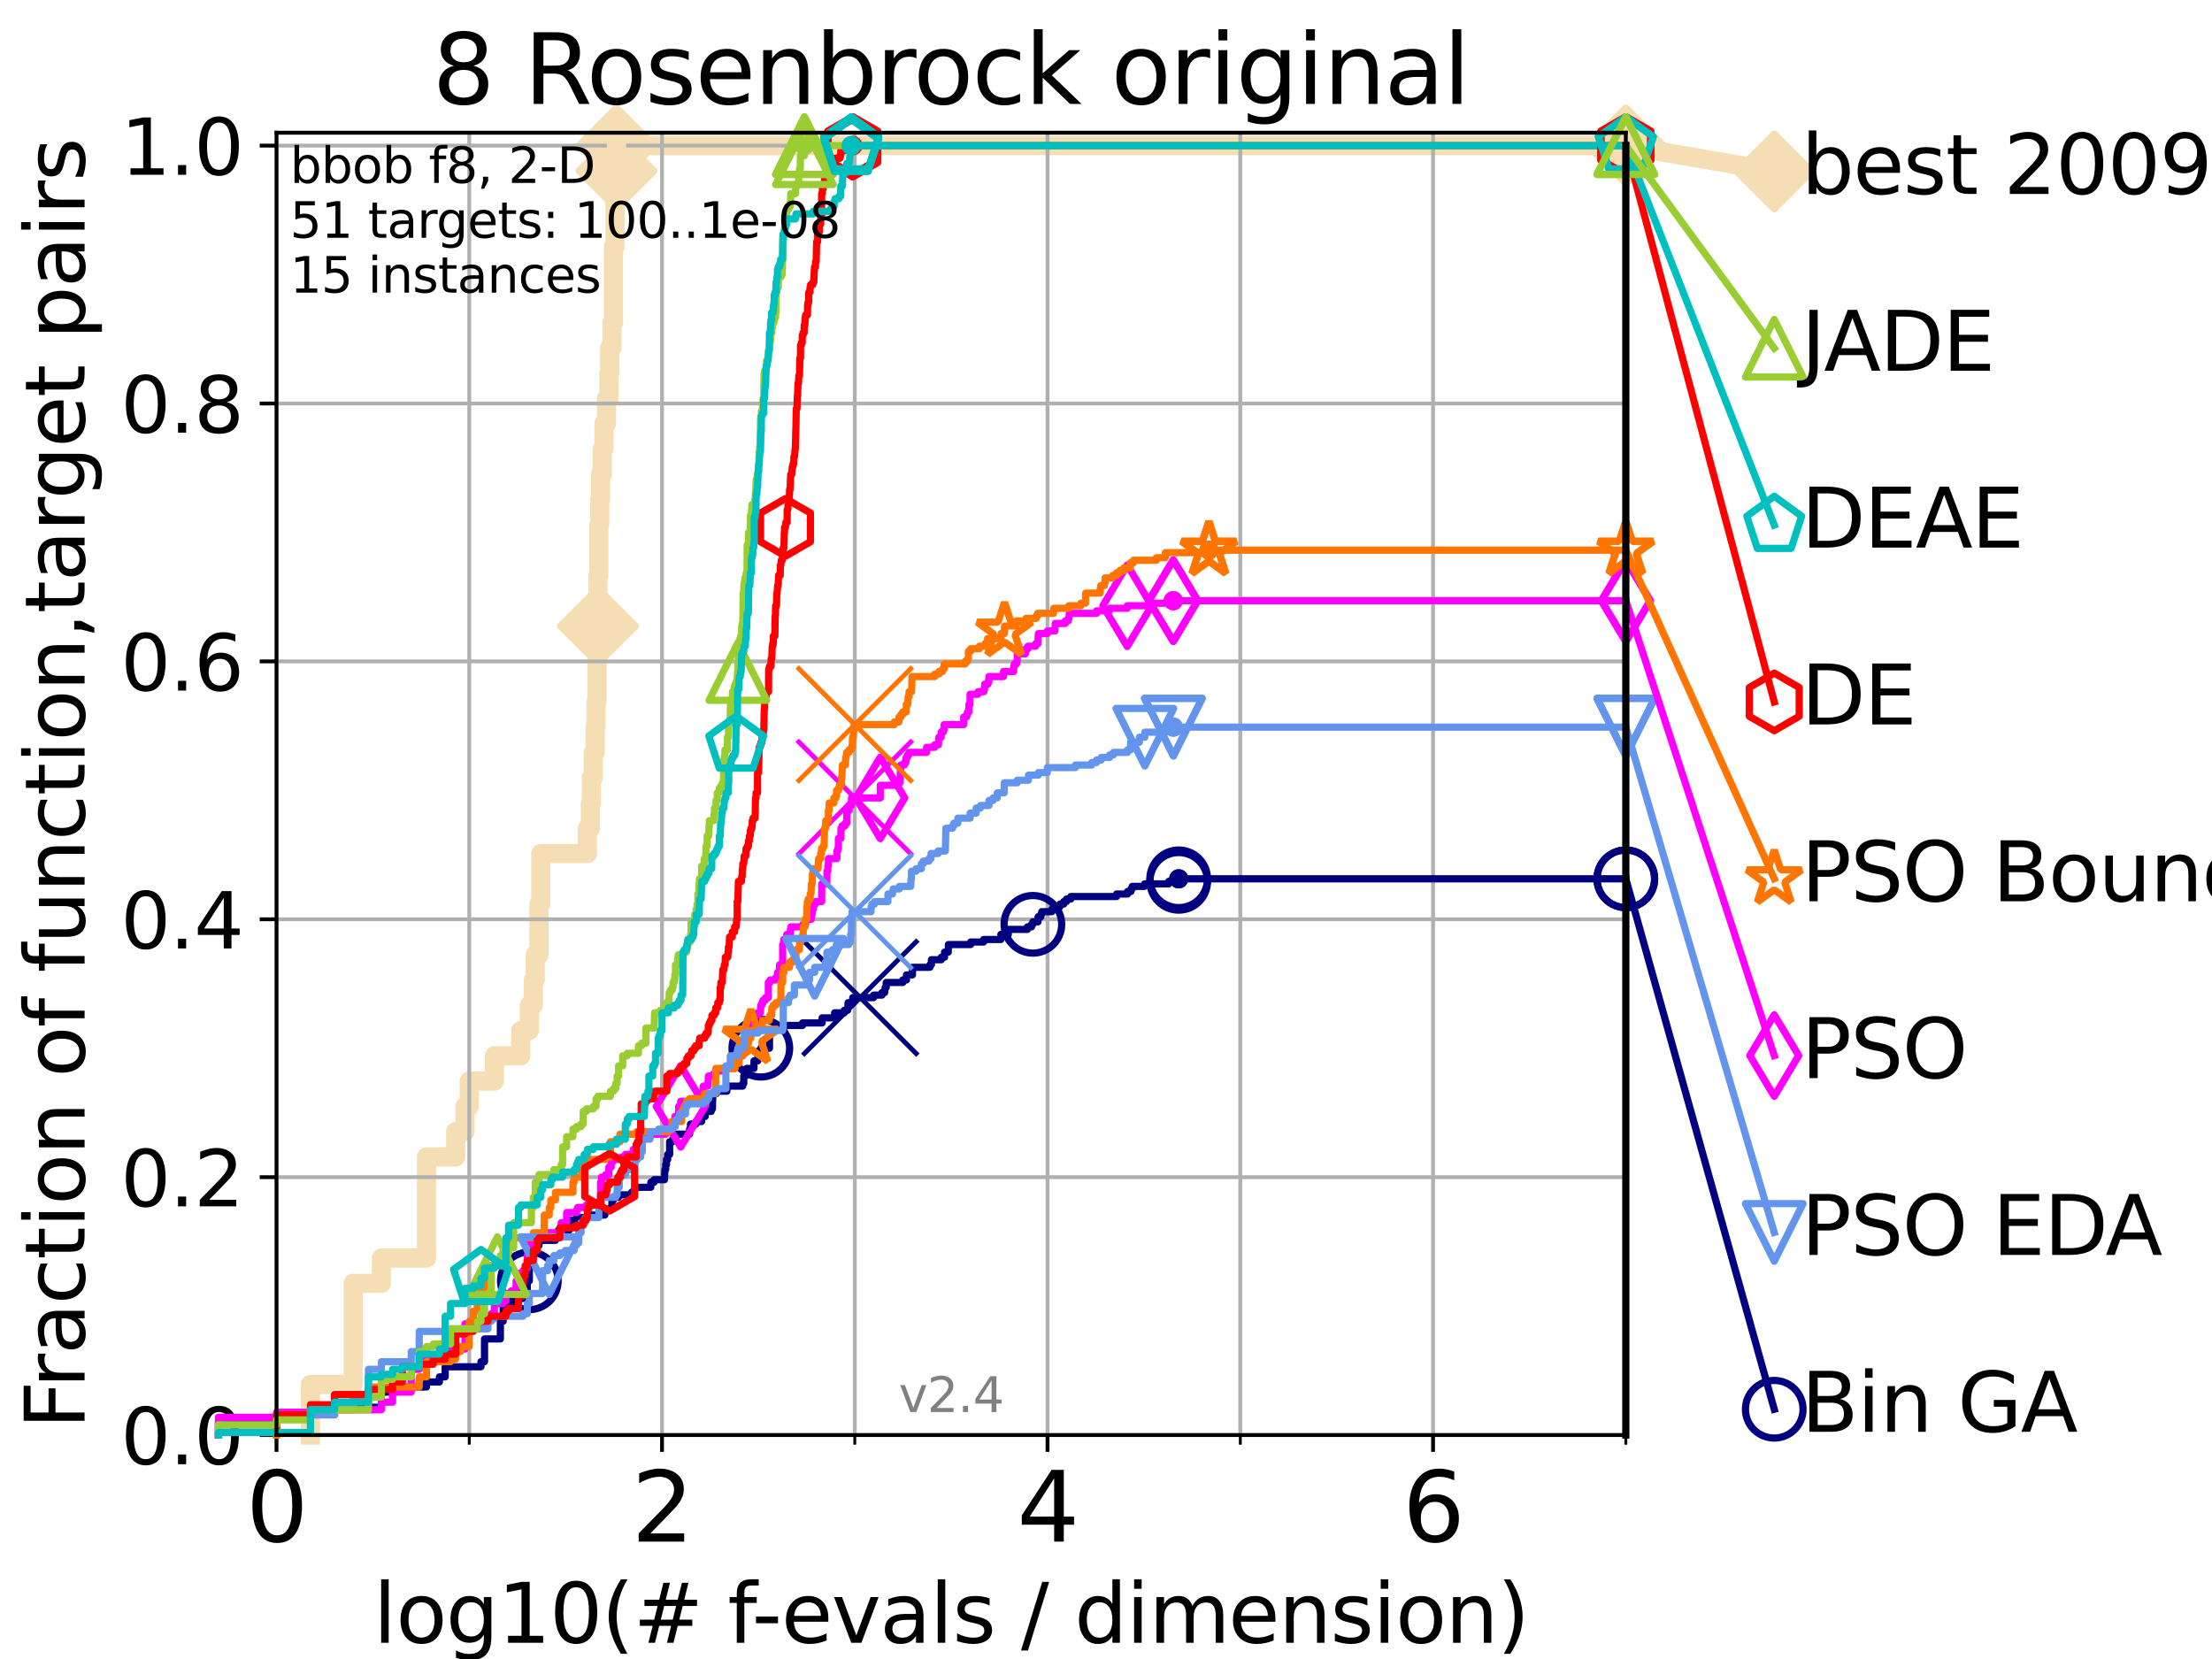 <?xml version="1.0" encoding="utf-8" standalone="no"?>
<!DOCTYPE svg PUBLIC "-//W3C//DTD SVG 1.1//EN"
  "http://www.w3.org/Graphics/SVG/1.1/DTD/svg11.dtd">
<svg height="345.6pt" version="1.1" viewBox="0 0 460.8 345.6" width="460.8pt" xmlns="http://www.w3.org/2000/svg" xmlns:xlink="http://www.w3.org/1999/xlink">
 <defs>
  <style type="text/css">*{stroke-linecap:butt;stroke-linejoin:round;}</style>
 </defs>
 <g id="figure_1">
  <g id="patch_1">
   <path d="M 0 345.6 
L 460.8 345.6 
L 460.8 0 
L 0 0 
z
" style="fill:#ffffff;"/>
  </g>
  <g id="axes_1">
   <g id="patch_2">
    <path d="M 57.6 298.944 
L 338.688 298.944 
L 338.688 27.648 
L 57.6 27.648 
z
" style="fill:#ffffff;"/>
   </g>
   <g id="line2d_1">
    <path d="M 64.671 298.944 
L 64.671 288.41 
L 73.579 288.41 
L 73.579 267.343 
L 79.447 267.343 
L 79.447 262.076 
L 88.847 262.076 
L 88.847 241.009 
L 94.921 241.009 
L 94.921 235.742 
L 96.861 235.742 
L 96.861 230.475 
L 97.755 230.475 
L 97.755 225.208 
L 102.989 225.208 
L 102.989 219.941 
L 108.484 219.941 
L 108.484 214.674 
L 110.274 214.674 
L 110.274 209.407 
L 111.105 209.407 
L 111.105 204.141 
L 111.506 204.141 
L 111.506 198.874 
L 112.281 198.874 
L 112.281 188.34 
L 112.656 188.34 
L 112.656 177.806 
L 122.362 177.806 
L 122.362 172.539 
L 122.989 172.539 
L 122.989 167.272 
L 123.193 167.272 
L 123.193 162.006 
L 123.594 162.006 
L 123.594 156.739 
L 123.985 156.739 
L 123.985 151.472 
L 124.178 151.472 
L 124.178 146.205 
L 124.369 146.205 
L 124.369 130.404 
L 124.557 130.404 
L 124.557 119.871 
L 124.744 119.871 
L 124.744 109.337 
L 124.928 109.337 
L 124.928 104.07 
L 125.111 104.07 
L 125.111 98.803 
L 125.471 98.803 
L 125.471 93.536 
L 125.823 93.536 
L 125.823 88.27 
L 126.338 88.27 
L 126.338 83.003 
L 126.839 83.003 
L 126.839 77.736 
L 127.003 77.736 
L 127.003 72.469 
L 127.485 72.469 
L 127.485 67.202 
L 127.799 67.202 
L 127.799 51.402 
L 128.108 51.402 
L 128.108 35.601 
L 128.411 35.601 
L 128.411 30.334 
L 338.688 30.334 
" style="fill:none;stroke:#f5deb3;stroke-linecap:square;stroke-width:4;"/>
   </g>
   <g id="line2d_2">
    <defs>
     <path d="M 0 7.778 
L 7.778 0 
L 0 -7.778 
L -7.778 0 
z
" id="md9e1761eb5" style="stroke:#f5deb3;stroke-linejoin:miter;stroke-width:1.5;"/>
    </defs>
    <g>
     <use style="fill:#f5deb3;stroke:#f5deb3;stroke-linejoin:miter;stroke-width:1.5;" x="124.557" xlink:href="#md9e1761eb5" y="130.404"/>
     <use style="fill:#f5deb3;stroke:#f5deb3;stroke-linejoin:miter;stroke-width:1.5;" x="128.411" xlink:href="#md9e1761eb5" y="35.601"/>
     <use style="fill:#f5deb3;stroke:#f5deb3;stroke-linejoin:miter;stroke-width:1.5;" x="128.411" xlink:href="#md9e1761eb5" y="30.334"/>
     <use style="fill:#f5deb3;stroke:#f5deb3;stroke-linejoin:miter;stroke-width:1.5;" x="128.411" xlink:href="#md9e1761eb5" y="30.334"/>
     <use style="fill:#f5deb3;stroke:#f5deb3;stroke-linejoin:miter;stroke-width:1.5;" x="338.688" xlink:href="#md9e1761eb5" y="30.334"/>
    </g>
   </g>
   <g id="line2d_3">
    <path style="fill:none;stroke:#f5deb3;stroke-linecap:square;stroke-width:4;"/>
    <g/>
   </g>
   <g id="line2d_4">
    <path d="M 338.688 30.334 
L 369.608 35.706 
" style="fill:none;stroke:#f5deb3;stroke-linecap:square;stroke-width:4;"/>
    <g>
     <use style="fill:#f5deb3;stroke:#f5deb3;stroke-linejoin:miter;stroke-width:1.5;" x="338.688" xlink:href="#md9e1761eb5" y="30.334"/>
     <use style="fill:#f5deb3;stroke:#f5deb3;stroke-linejoin:miter;stroke-width:1.5;" x="369.608" xlink:href="#md9e1761eb5" y="35.706"/>
    </g>
   </g>
   <g id="matplotlib.axis_1">
    <g id="xtick_1">
     <g id="line2d_5">
      <path clip-path="url(#p7b88f3f34d)" d="M 57.6 298.944 
L 57.6 27.648 
" style="fill:none;stroke:#b0b0b0;stroke-linecap:square;stroke-width:0.8;"/>
     </g>
     <g id="line2d_6">
      <defs>
       <path d="M 0 0 
L 0 3.5 
" id="mc38ca090a9" style="stroke:#000000;stroke-width:0.8;"/>
      </defs>
      <g>
       <use style="stroke:#000000;stroke-width:0.8;" x="57.6" xlink:href="#mc38ca090a9" y="298.944"/>
      </g>
     </g>
     <g id="text_1">
      <!-- 0 -->
      <g transform="translate(51.237 321.141)scale(0.2 -0.2)">
       <defs>
        <path d="M 2034 4250 
Q 1547 4250 1301 3770 
Q 1056 3291 1056 2328 
Q 1056 1369 1301 889 
Q 1547 409 2034 409 
Q 2525 409 2770 889 
Q 3016 1369 3016 2328 
Q 3016 3291 2770 3770 
Q 2525 4250 2034 4250 
z
M 2034 4750 
Q 2819 4750 3233 4129 
Q 3647 3509 3647 2328 
Q 3647 1150 3233 529 
Q 2819 -91 2034 -91 
Q 1250 -91 836 529 
Q 422 1150 422 2328 
Q 422 3509 836 4129 
Q 1250 4750 2034 4750 
z
" id="DejaVuSans-30" transform="scale(0.016)"/>
       </defs>
       <use xlink:href="#DejaVuSans-30"/>
      </g>
     </g>
    </g>
    <g id="xtick_2">
     <g id="line2d_7">
      <path clip-path="url(#p7b88f3f34d)" d="M 137.911 298.944 
L 137.911 27.648 
" style="fill:none;stroke:#b0b0b0;stroke-linecap:square;stroke-width:0.8;"/>
     </g>
     <g id="line2d_8">
      <g>
       <use style="stroke:#000000;stroke-width:0.8;" x="137.911" xlink:href="#mc38ca090a9" y="298.944"/>
      </g>
     </g>
     <g id="text_2">
      <!-- 2 -->
      <g transform="translate(131.548 321.141)scale(0.2 -0.2)">
       <defs>
        <path d="M 1228 531 
L 3431 531 
L 3431 0 
L 469 0 
L 469 531 
Q 828 903 1448 1529 
Q 2069 2156 2228 2338 
Q 2531 2678 2651 2914 
Q 2772 3150 2772 3378 
Q 2772 3750 2511 3984 
Q 2250 4219 1831 4219 
Q 1534 4219 1204 4116 
Q 875 4013 500 3803 
L 500 4441 
Q 881 4594 1212 4672 
Q 1544 4750 1819 4750 
Q 2544 4750 2975 4387 
Q 3406 4025 3406 3419 
Q 3406 3131 3298 2873 
Q 3191 2616 2906 2266 
Q 2828 2175 2409 1742 
Q 1991 1309 1228 531 
z
" id="DejaVuSans-32" transform="scale(0.016)"/>
       </defs>
       <use xlink:href="#DejaVuSans-32"/>
      </g>
     </g>
    </g>
    <g id="xtick_3">
     <g id="line2d_9">
      <path clip-path="url(#p7b88f3f34d)" d="M 218.222 298.944 
L 218.222 27.648 
" style="fill:none;stroke:#b0b0b0;stroke-linecap:square;stroke-width:0.8;"/>
     </g>
     <g id="line2d_10">
      <g>
       <use style="stroke:#000000;stroke-width:0.8;" x="218.222" xlink:href="#mc38ca090a9" y="298.944"/>
      </g>
     </g>
     <g id="text_3">
      <!-- 4 -->
      <g transform="translate(211.859 321.141)scale(0.2 -0.2)">
       <defs>
        <path d="M 2419 4116 
L 825 1625 
L 2419 1625 
L 2419 4116 
z
M 2253 4666 
L 3047 4666 
L 3047 1625 
L 3713 1625 
L 3713 1100 
L 3047 1100 
L 3047 0 
L 2419 0 
L 2419 1100 
L 313 1100 
L 313 1709 
L 2253 4666 
z
" id="DejaVuSans-34" transform="scale(0.016)"/>
       </defs>
       <use xlink:href="#DejaVuSans-34"/>
      </g>
     </g>
    </g>
    <g id="xtick_4">
     <g id="line2d_11">
      <path clip-path="url(#p7b88f3f34d)" d="M 298.533 298.944 
L 298.533 27.648 
" style="fill:none;stroke:#b0b0b0;stroke-linecap:square;stroke-width:0.8;"/>
     </g>
     <g id="line2d_12">
      <g>
       <use style="stroke:#000000;stroke-width:0.8;" x="298.533" xlink:href="#mc38ca090a9" y="298.944"/>
      </g>
     </g>
     <g id="text_4">
      <!-- 6 -->
      <g transform="translate(292.17 321.141)scale(0.2 -0.2)">
       <defs>
        <path d="M 2113 2584 
Q 1688 2584 1439 2293 
Q 1191 2003 1191 1497 
Q 1191 994 1439 701 
Q 1688 409 2113 409 
Q 2538 409 2786 701 
Q 3034 994 3034 1497 
Q 3034 2003 2786 2293 
Q 2538 2584 2113 2584 
z
M 3366 4563 
L 3366 3988 
Q 3128 4100 2886 4159 
Q 2644 4219 2406 4219 
Q 1781 4219 1451 3797 
Q 1122 3375 1075 2522 
Q 1259 2794 1537 2939 
Q 1816 3084 2150 3084 
Q 2853 3084 3261 2657 
Q 3669 2231 3669 1497 
Q 3669 778 3244 343 
Q 2819 -91 2113 -91 
Q 1303 -91 875 529 
Q 447 1150 447 2328 
Q 447 3434 972 4092 
Q 1497 4750 2381 4750 
Q 2619 4750 2861 4703 
Q 3103 4656 3366 4563 
z
" id="DejaVuSans-36" transform="scale(0.016)"/>
       </defs>
       <use xlink:href="#DejaVuSans-36"/>
      </g>
     </g>
    </g>
    <g id="xtick_5">
     <g id="line2d_13">
      <path clip-path="url(#p7b88f3f34d)" d="M 97.755 298.944 
L 97.755 27.648 
" style="fill:none;stroke:#b0b0b0;stroke-linecap:square;stroke-width:0.8;"/>
     </g>
     <g id="line2d_14">
      <defs>
       <path d="M 0 0 
L 0 2 
" id="m83b805d8b9" style="stroke:#000000;stroke-width:0.6;"/>
      </defs>
      <g>
       <use style="stroke:#000000;stroke-width:0.6;" x="97.755" xlink:href="#m83b805d8b9" y="298.944"/>
      </g>
     </g>
    </g>
    <g id="xtick_6">
     <g id="line2d_15">
      <path clip-path="url(#p7b88f3f34d)" d="M 178.066 298.944 
L 178.066 27.648 
" style="fill:none;stroke:#b0b0b0;stroke-linecap:square;stroke-width:0.8;"/>
     </g>
     <g id="line2d_16">
      <g>
       <use style="stroke:#000000;stroke-width:0.6;" x="178.066" xlink:href="#m83b805d8b9" y="298.944"/>
      </g>
     </g>
    </g>
    <g id="xtick_7">
     <g id="line2d_17">
      <path clip-path="url(#p7b88f3f34d)" d="M 258.377 298.944 
L 258.377 27.648 
" style="fill:none;stroke:#b0b0b0;stroke-linecap:square;stroke-width:0.8;"/>
     </g>
     <g id="line2d_18">
      <g>
       <use style="stroke:#000000;stroke-width:0.6;" x="258.377" xlink:href="#m83b805d8b9" y="298.944"/>
      </g>
     </g>
    </g>
    <g id="xtick_8">
     <g id="line2d_19">
      <path clip-path="url(#p7b88f3f34d)" d="M 338.688 298.944 
L 338.688 27.648 
" style="fill:none;stroke:#b0b0b0;stroke-linecap:square;stroke-width:0.8;"/>
     </g>
     <g id="line2d_20">
      <g>
       <use style="stroke:#000000;stroke-width:0.6;" x="338.688" xlink:href="#m83b805d8b9" y="298.944"/>
      </g>
     </g>
    </g>
    <g id="text_5">
     <!-- log10(# f-evals / dimension) -->
     <g transform="translate(77.764 342.218)scale(0.17 -0.17)">
      <defs>
       <path d="M 603 4863 
L 1178 4863 
L 1178 0 
L 603 0 
L 603 4863 
z
" id="DejaVuSans-6c" transform="scale(0.016)"/>
       <path d="M 1959 3097 
Q 1497 3097 1228 2736 
Q 959 2375 959 1747 
Q 959 1119 1226 758 
Q 1494 397 1959 397 
Q 2419 397 2687 759 
Q 2956 1122 2956 1747 
Q 2956 2369 2687 2733 
Q 2419 3097 1959 3097 
z
M 1959 3584 
Q 2709 3584 3137 3096 
Q 3566 2609 3566 1747 
Q 3566 888 3137 398 
Q 2709 -91 1959 -91 
Q 1206 -91 779 398 
Q 353 888 353 1747 
Q 353 2609 779 3096 
Q 1206 3584 1959 3584 
z
" id="DejaVuSans-6f" transform="scale(0.016)"/>
       <path d="M 2906 1791 
Q 2906 2416 2648 2759 
Q 2391 3103 1925 3103 
Q 1463 3103 1205 2759 
Q 947 2416 947 1791 
Q 947 1169 1205 825 
Q 1463 481 1925 481 
Q 2391 481 2648 825 
Q 2906 1169 2906 1791 
z
M 3481 434 
Q 3481 -459 3084 -895 
Q 2688 -1331 1869 -1331 
Q 1566 -1331 1297 -1286 
Q 1028 -1241 775 -1147 
L 775 -588 
Q 1028 -725 1275 -790 
Q 1522 -856 1778 -856 
Q 2344 -856 2625 -561 
Q 2906 -266 2906 331 
L 2906 616 
Q 2728 306 2450 153 
Q 2172 0 1784 0 
Q 1141 0 747 490 
Q 353 981 353 1791 
Q 353 2603 747 3093 
Q 1141 3584 1784 3584 
Q 2172 3584 2450 3431 
Q 2728 3278 2906 2969 
L 2906 3500 
L 3481 3500 
L 3481 434 
z
" id="DejaVuSans-67" transform="scale(0.016)"/>
       <path d="M 794 531 
L 1825 531 
L 1825 4091 
L 703 3866 
L 703 4441 
L 1819 4666 
L 2450 4666 
L 2450 531 
L 3481 531 
L 3481 0 
L 794 0 
L 794 531 
z
" id="DejaVuSans-31" transform="scale(0.016)"/>
       <path d="M 1984 4856 
Q 1566 4138 1362 3434 
Q 1159 2731 1159 2009 
Q 1159 1288 1364 580 
Q 1569 -128 1984 -844 
L 1484 -844 
Q 1016 -109 783 600 
Q 550 1309 550 2009 
Q 550 2706 781 3412 
Q 1013 4119 1484 4856 
L 1984 4856 
z
" id="DejaVuSans-28" transform="scale(0.016)"/>
       <path d="M 3272 2816 
L 2363 2816 
L 2100 1772 
L 3016 1772 
L 3272 2816 
z
M 2803 4594 
L 2478 3297 
L 3391 3297 
L 3719 4594 
L 4219 4594 
L 3897 3297 
L 4872 3297 
L 4872 2816 
L 3775 2816 
L 3519 1772 
L 4513 1772 
L 4513 1294 
L 3397 1294 
L 3072 0 
L 2572 0 
L 2894 1294 
L 1978 1294 
L 1656 0 
L 1153 0 
L 1478 1294 
L 494 1294 
L 494 1772 
L 1594 1772 
L 1856 2816 
L 850 2816 
L 850 3297 
L 1978 3297 
L 2297 4594 
L 2803 4594 
z
" id="DejaVuSans-23" transform="scale(0.016)"/>
       <path id="DejaVuSans-20" transform="scale(0.016)"/>
       <path d="M 2375 4863 
L 2375 4384 
L 1825 4384 
Q 1516 4384 1395 4259 
Q 1275 4134 1275 3809 
L 1275 3500 
L 2222 3500 
L 2222 3053 
L 1275 3053 
L 1275 0 
L 697 0 
L 697 3053 
L 147 3053 
L 147 3500 
L 697 3500 
L 697 3744 
Q 697 4328 969 4595 
Q 1241 4863 1831 4863 
L 2375 4863 
z
" id="DejaVuSans-66" transform="scale(0.016)"/>
       <path d="M 313 2009 
L 1997 2009 
L 1997 1497 
L 313 1497 
L 313 2009 
z
" id="DejaVuSans-2d" transform="scale(0.016)"/>
       <path d="M 3597 1894 
L 3597 1613 
L 953 1613 
Q 991 1019 1311 708 
Q 1631 397 2203 397 
Q 2534 397 2845 478 
Q 3156 559 3463 722 
L 3463 178 
Q 3153 47 2828 -22 
Q 2503 -91 2169 -91 
Q 1331 -91 842 396 
Q 353 884 353 1716 
Q 353 2575 817 3079 
Q 1281 3584 2069 3584 
Q 2775 3584 3186 3129 
Q 3597 2675 3597 1894 
z
M 3022 2063 
Q 3016 2534 2758 2815 
Q 2500 3097 2075 3097 
Q 1594 3097 1305 2825 
Q 1016 2553 972 2059 
L 3022 2063 
z
" id="DejaVuSans-65" transform="scale(0.016)"/>
       <path d="M 191 3500 
L 800 3500 
L 1894 563 
L 2988 3500 
L 3597 3500 
L 2284 0 
L 1503 0 
L 191 3500 
z
" id="DejaVuSans-76" transform="scale(0.016)"/>
       <path d="M 2194 1759 
Q 1497 1759 1228 1600 
Q 959 1441 959 1056 
Q 959 750 1161 570 
Q 1363 391 1709 391 
Q 2188 391 2477 730 
Q 2766 1069 2766 1631 
L 2766 1759 
L 2194 1759 
z
M 3341 1997 
L 3341 0 
L 2766 0 
L 2766 531 
Q 2569 213 2275 61 
Q 1981 -91 1556 -91 
Q 1019 -91 701 211 
Q 384 513 384 1019 
Q 384 1609 779 1909 
Q 1175 2209 1959 2209 
L 2766 2209 
L 2766 2266 
Q 2766 2663 2505 2880 
Q 2244 3097 1772 3097 
Q 1472 3097 1187 3025 
Q 903 2953 641 2809 
L 641 3341 
Q 956 3463 1253 3523 
Q 1550 3584 1831 3584 
Q 2591 3584 2966 3190 
Q 3341 2797 3341 1997 
z
" id="DejaVuSans-61" transform="scale(0.016)"/>
       <path d="M 2834 3397 
L 2834 2853 
Q 2591 2978 2328 3040 
Q 2066 3103 1784 3103 
Q 1356 3103 1142 2972 
Q 928 2841 928 2578 
Q 928 2378 1081 2264 
Q 1234 2150 1697 2047 
L 1894 2003 
Q 2506 1872 2764 1633 
Q 3022 1394 3022 966 
Q 3022 478 2636 193 
Q 2250 -91 1575 -91 
Q 1294 -91 989 -36 
Q 684 19 347 128 
L 347 722 
Q 666 556 975 473 
Q 1284 391 1588 391 
Q 1994 391 2212 530 
Q 2431 669 2431 922 
Q 2431 1156 2273 1281 
Q 2116 1406 1581 1522 
L 1381 1569 
Q 847 1681 609 1914 
Q 372 2147 372 2553 
Q 372 3047 722 3315 
Q 1072 3584 1716 3584 
Q 2034 3584 2315 3537 
Q 2597 3491 2834 3397 
z
" id="DejaVuSans-73" transform="scale(0.016)"/>
       <path d="M 1625 4666 
L 2156 4666 
L 531 -594 
L 0 -594 
L 1625 4666 
z
" id="DejaVuSans-2f" transform="scale(0.016)"/>
       <path d="M 2906 2969 
L 2906 4863 
L 3481 4863 
L 3481 0 
L 2906 0 
L 2906 525 
Q 2725 213 2448 61 
Q 2172 -91 1784 -91 
Q 1150 -91 751 415 
Q 353 922 353 1747 
Q 353 2572 751 3078 
Q 1150 3584 1784 3584 
Q 2172 3584 2448 3432 
Q 2725 3281 2906 2969 
z
M 947 1747 
Q 947 1113 1208 752 
Q 1469 391 1925 391 
Q 2381 391 2643 752 
Q 2906 1113 2906 1747 
Q 2906 2381 2643 2742 
Q 2381 3103 1925 3103 
Q 1469 3103 1208 2742 
Q 947 2381 947 1747 
z
" id="DejaVuSans-64" transform="scale(0.016)"/>
       <path d="M 603 3500 
L 1178 3500 
L 1178 0 
L 603 0 
L 603 3500 
z
M 603 4863 
L 1178 4863 
L 1178 4134 
L 603 4134 
L 603 4863 
z
" id="DejaVuSans-69" transform="scale(0.016)"/>
       <path d="M 3328 2828 
Q 3544 3216 3844 3400 
Q 4144 3584 4550 3584 
Q 5097 3584 5394 3201 
Q 5691 2819 5691 2113 
L 5691 0 
L 5113 0 
L 5113 2094 
Q 5113 2597 4934 2840 
Q 4756 3084 4391 3084 
Q 3944 3084 3684 2787 
Q 3425 2491 3425 1978 
L 3425 0 
L 2847 0 
L 2847 2094 
Q 2847 2600 2669 2842 
Q 2491 3084 2119 3084 
Q 1678 3084 1418 2786 
Q 1159 2488 1159 1978 
L 1159 0 
L 581 0 
L 581 3500 
L 1159 3500 
L 1159 2956 
Q 1356 3278 1631 3431 
Q 1906 3584 2284 3584 
Q 2666 3584 2933 3390 
Q 3200 3197 3328 2828 
z
" id="DejaVuSans-6d" transform="scale(0.016)"/>
       <path d="M 3513 2113 
L 3513 0 
L 2938 0 
L 2938 2094 
Q 2938 2591 2744 2837 
Q 2550 3084 2163 3084 
Q 1697 3084 1428 2787 
Q 1159 2491 1159 1978 
L 1159 0 
L 581 0 
L 581 3500 
L 1159 3500 
L 1159 2956 
Q 1366 3272 1645 3428 
Q 1925 3584 2291 3584 
Q 2894 3584 3203 3211 
Q 3513 2838 3513 2113 
z
" id="DejaVuSans-6e" transform="scale(0.016)"/>
       <path d="M 513 4856 
L 1013 4856 
Q 1481 4119 1714 3412 
Q 1947 2706 1947 2009 
Q 1947 1309 1714 600 
Q 1481 -109 1013 -844 
L 513 -844 
Q 928 -128 1133 580 
Q 1338 1288 1338 2009 
Q 1338 2731 1133 3434 
Q 928 4138 513 4856 
z
" id="DejaVuSans-29" transform="scale(0.016)"/>
      </defs>
      <use xlink:href="#DejaVuSans-6c"/>
      <use x="27.783" xlink:href="#DejaVuSans-6f"/>
      <use x="88.965" xlink:href="#DejaVuSans-67"/>
      <use x="152.441" xlink:href="#DejaVuSans-31"/>
      <use x="216.064" xlink:href="#DejaVuSans-30"/>
      <use x="279.688" xlink:href="#DejaVuSans-28"/>
      <use x="318.701" xlink:href="#DejaVuSans-23"/>
      <use x="402.49" xlink:href="#DejaVuSans-20"/>
      <use x="434.277" xlink:href="#DejaVuSans-66"/>
      <use x="463.982" xlink:href="#DejaVuSans-2d"/>
      <use x="500.066" xlink:href="#DejaVuSans-65"/>
      <use x="561.59" xlink:href="#DejaVuSans-76"/>
      <use x="620.77" xlink:href="#DejaVuSans-61"/>
      <use x="682.049" xlink:href="#DejaVuSans-6c"/>
      <use x="709.832" xlink:href="#DejaVuSans-73"/>
      <use x="761.932" xlink:href="#DejaVuSans-20"/>
      <use x="793.719" xlink:href="#DejaVuSans-2f"/>
      <use x="827.41" xlink:href="#DejaVuSans-20"/>
      <use x="859.197" xlink:href="#DejaVuSans-64"/>
      <use x="922.674" xlink:href="#DejaVuSans-69"/>
      <use x="950.457" xlink:href="#DejaVuSans-6d"/>
      <use x="1047.869" xlink:href="#DejaVuSans-65"/>
      <use x="1109.393" xlink:href="#DejaVuSans-6e"/>
      <use x="1172.771" xlink:href="#DejaVuSans-73"/>
      <use x="1224.871" xlink:href="#DejaVuSans-69"/>
      <use x="1252.654" xlink:href="#DejaVuSans-6f"/>
      <use x="1313.836" xlink:href="#DejaVuSans-6e"/>
      <use x="1377.215" xlink:href="#DejaVuSans-29"/>
     </g>
    </g>
   </g>
   <g id="matplotlib.axis_2">
    <g id="ytick_1">
     <g id="line2d_21">
      <path clip-path="url(#p7b88f3f34d)" d="M 57.6 298.944 
L 338.688 298.944 
" style="fill:none;stroke:#b0b0b0;stroke-linecap:square;stroke-width:0.8;"/>
     </g>
     <g id="line2d_22">
      <defs>
       <path d="M 0 0 
L -3.5 0 
" id="m556d5bf973" style="stroke:#000000;stroke-width:0.8;"/>
      </defs>
      <g>
       <use style="stroke:#000000;stroke-width:0.8;" x="57.6" xlink:href="#m556d5bf973" y="298.944"/>
      </g>
     </g>
     <g id="text_6">
      <!-- 0.0 -->
      <g transform="translate(25.155 305.023)scale(0.16 -0.16)">
       <defs>
        <path d="M 684 794 
L 1344 794 
L 1344 0 
L 684 0 
L 684 794 
z
" id="DejaVuSans-2e" transform="scale(0.016)"/>
       </defs>
       <use xlink:href="#DejaVuSans-30"/>
       <use x="63.623" xlink:href="#DejaVuSans-2e"/>
       <use x="95.41" xlink:href="#DejaVuSans-30"/>
      </g>
     </g>
    </g>
    <g id="ytick_2">
     <g id="line2d_23">
      <path clip-path="url(#p7b88f3f34d)" d="M 57.6 245.222 
L 338.688 245.222 
" style="fill:none;stroke:#b0b0b0;stroke-linecap:square;stroke-width:0.8;"/>
     </g>
     <g id="line2d_24">
      <g>
       <use style="stroke:#000000;stroke-width:0.8;" x="57.6" xlink:href="#m556d5bf973" y="245.222"/>
      </g>
     </g>
     <g id="text_7">
      <!-- 0.2 -->
      <g transform="translate(25.155 251.301)scale(0.16 -0.16)">
       <use xlink:href="#DejaVuSans-30"/>
       <use x="63.623" xlink:href="#DejaVuSans-2e"/>
       <use x="95.41" xlink:href="#DejaVuSans-32"/>
      </g>
     </g>
    </g>
    <g id="ytick_3">
     <g id="line2d_25">
      <path clip-path="url(#p7b88f3f34d)" d="M 57.6 191.5 
L 338.688 191.5 
" style="fill:none;stroke:#b0b0b0;stroke-linecap:square;stroke-width:0.8;"/>
     </g>
     <g id="line2d_26">
      <g>
       <use style="stroke:#000000;stroke-width:0.8;" x="57.6" xlink:href="#m556d5bf973" y="191.5"/>
      </g>
     </g>
     <g id="text_8">
      <!-- 0.4 -->
      <g transform="translate(25.155 197.579)scale(0.16 -0.16)">
       <use xlink:href="#DejaVuSans-30"/>
       <use x="63.623" xlink:href="#DejaVuSans-2e"/>
       <use x="95.41" xlink:href="#DejaVuSans-34"/>
      </g>
     </g>
    </g>
    <g id="ytick_4">
     <g id="line2d_27">
      <path clip-path="url(#p7b88f3f34d)" d="M 57.6 137.778 
L 338.688 137.778 
" style="fill:none;stroke:#b0b0b0;stroke-linecap:square;stroke-width:0.8;"/>
     </g>
     <g id="line2d_28">
      <g>
       <use style="stroke:#000000;stroke-width:0.8;" x="57.6" xlink:href="#m556d5bf973" y="137.778"/>
      </g>
     </g>
     <g id="text_9">
      <!-- 0.6 -->
      <g transform="translate(25.155 143.857)scale(0.16 -0.16)">
       <use xlink:href="#DejaVuSans-30"/>
       <use x="63.623" xlink:href="#DejaVuSans-2e"/>
       <use x="95.41" xlink:href="#DejaVuSans-36"/>
      </g>
     </g>
    </g>
    <g id="ytick_5">
     <g id="line2d_29">
      <path clip-path="url(#p7b88f3f34d)" d="M 57.6 84.056 
L 338.688 84.056 
" style="fill:none;stroke:#b0b0b0;stroke-linecap:square;stroke-width:0.8;"/>
     </g>
     <g id="line2d_30">
      <g>
       <use style="stroke:#000000;stroke-width:0.8;" x="57.6" xlink:href="#m556d5bf973" y="84.056"/>
      </g>
     </g>
     <g id="text_10">
      <!-- 0.8 -->
      <g transform="translate(25.155 90.135)scale(0.16 -0.16)">
       <defs>
        <path d="M 2034 2216 
Q 1584 2216 1326 1975 
Q 1069 1734 1069 1313 
Q 1069 891 1326 650 
Q 1584 409 2034 409 
Q 2484 409 2743 651 
Q 3003 894 3003 1313 
Q 3003 1734 2745 1975 
Q 2488 2216 2034 2216 
z
M 1403 2484 
Q 997 2584 770 2862 
Q 544 3141 544 3541 
Q 544 4100 942 4425 
Q 1341 4750 2034 4750 
Q 2731 4750 3128 4425 
Q 3525 4100 3525 3541 
Q 3525 3141 3298 2862 
Q 3072 2584 2669 2484 
Q 3125 2378 3379 2068 
Q 3634 1759 3634 1313 
Q 3634 634 3220 271 
Q 2806 -91 2034 -91 
Q 1263 -91 848 271 
Q 434 634 434 1313 
Q 434 1759 690 2068 
Q 947 2378 1403 2484 
z
M 1172 3481 
Q 1172 3119 1398 2916 
Q 1625 2713 2034 2713 
Q 2441 2713 2670 2916 
Q 2900 3119 2900 3481 
Q 2900 3844 2670 4047 
Q 2441 4250 2034 4250 
Q 1625 4250 1398 4047 
Q 1172 3844 1172 3481 
z
" id="DejaVuSans-38" transform="scale(0.016)"/>
       </defs>
       <use xlink:href="#DejaVuSans-30"/>
       <use x="63.623" xlink:href="#DejaVuSans-2e"/>
       <use x="95.41" xlink:href="#DejaVuSans-38"/>
      </g>
     </g>
    </g>
    <g id="ytick_6">
     <g id="line2d_31">
      <path clip-path="url(#p7b88f3f34d)" d="M 57.6 30.334 
L 338.688 30.334 
" style="fill:none;stroke:#b0b0b0;stroke-linecap:square;stroke-width:0.8;"/>
     </g>
     <g id="line2d_32">
      <g>
       <use style="stroke:#000000;stroke-width:0.8;" x="57.6" xlink:href="#m556d5bf973" y="30.334"/>
      </g>
     </g>
     <g id="text_11">
      <!-- 1.0 -->
      <g transform="translate(25.155 36.413)scale(0.16 -0.16)">
       <use xlink:href="#DejaVuSans-31"/>
       <use x="63.623" xlink:href="#DejaVuSans-2e"/>
       <use x="95.41" xlink:href="#DejaVuSans-30"/>
      </g>
     </g>
    </g>
    <g id="text_12">
     <!-- Fraction of function,target pairs -->
     <g transform="translate(17.62 297.681)rotate(-90)scale(0.17 -0.17)">
      <defs>
       <path d="M 628 4666 
L 3309 4666 
L 3309 4134 
L 1259 4134 
L 1259 2759 
L 3109 2759 
L 3109 2228 
L 1259 2228 
L 1259 0 
L 628 0 
L 628 4666 
z
" id="DejaVuSans-46" transform="scale(0.016)"/>
       <path d="M 2631 2963 
Q 2534 3019 2420 3045 
Q 2306 3072 2169 3072 
Q 1681 3072 1420 2755 
Q 1159 2438 1159 1844 
L 1159 0 
L 581 0 
L 581 3500 
L 1159 3500 
L 1159 2956 
Q 1341 3275 1631 3429 
Q 1922 3584 2338 3584 
Q 2397 3584 2469 3576 
Q 2541 3569 2628 3553 
L 2631 2963 
z
" id="DejaVuSans-72" transform="scale(0.016)"/>
       <path d="M 3122 3366 
L 3122 2828 
Q 2878 2963 2633 3030 
Q 2388 3097 2138 3097 
Q 1578 3097 1268 2742 
Q 959 2388 959 1747 
Q 959 1106 1268 751 
Q 1578 397 2138 397 
Q 2388 397 2633 464 
Q 2878 531 3122 666 
L 3122 134 
Q 2881 22 2623 -34 
Q 2366 -91 2075 -91 
Q 1284 -91 818 406 
Q 353 903 353 1747 
Q 353 2603 823 3093 
Q 1294 3584 2113 3584 
Q 2378 3584 2631 3529 
Q 2884 3475 3122 3366 
z
" id="DejaVuSans-63" transform="scale(0.016)"/>
       <path d="M 1172 4494 
L 1172 3500 
L 2356 3500 
L 2356 3053 
L 1172 3053 
L 1172 1153 
Q 1172 725 1289 603 
Q 1406 481 1766 481 
L 2356 481 
L 2356 0 
L 1766 0 
Q 1100 0 847 248 
Q 594 497 594 1153 
L 594 3053 
L 172 3053 
L 172 3500 
L 594 3500 
L 594 4494 
L 1172 4494 
z
" id="DejaVuSans-74" transform="scale(0.016)"/>
       <path d="M 544 1381 
L 544 3500 
L 1119 3500 
L 1119 1403 
Q 1119 906 1312 657 
Q 1506 409 1894 409 
Q 2359 409 2629 706 
Q 2900 1003 2900 1516 
L 2900 3500 
L 3475 3500 
L 3475 0 
L 2900 0 
L 2900 538 
Q 2691 219 2414 64 
Q 2138 -91 1772 -91 
Q 1169 -91 856 284 
Q 544 659 544 1381 
z
M 1991 3584 
L 1991 3584 
z
" id="DejaVuSans-75" transform="scale(0.016)"/>
       <path d="M 750 794 
L 1409 794 
L 1409 256 
L 897 -744 
L 494 -744 
L 750 256 
L 750 794 
z
" id="DejaVuSans-2c" transform="scale(0.016)"/>
       <path d="M 1159 525 
L 1159 -1331 
L 581 -1331 
L 581 3500 
L 1159 3500 
L 1159 2969 
Q 1341 3281 1617 3432 
Q 1894 3584 2278 3584 
Q 2916 3584 3314 3078 
Q 3713 2572 3713 1747 
Q 3713 922 3314 415 
Q 2916 -91 2278 -91 
Q 1894 -91 1617 61 
Q 1341 213 1159 525 
z
M 3116 1747 
Q 3116 2381 2855 2742 
Q 2594 3103 2138 3103 
Q 1681 3103 1420 2742 
Q 1159 2381 1159 1747 
Q 1159 1113 1420 752 
Q 1681 391 2138 391 
Q 2594 391 2855 752 
Q 3116 1113 3116 1747 
z
" id="DejaVuSans-70" transform="scale(0.016)"/>
      </defs>
      <use xlink:href="#DejaVuSans-46"/>
      <use x="50.27" xlink:href="#DejaVuSans-72"/>
      <use x="91.383" xlink:href="#DejaVuSans-61"/>
      <use x="152.662" xlink:href="#DejaVuSans-63"/>
      <use x="207.643" xlink:href="#DejaVuSans-74"/>
      <use x="246.852" xlink:href="#DejaVuSans-69"/>
      <use x="274.635" xlink:href="#DejaVuSans-6f"/>
      <use x="335.816" xlink:href="#DejaVuSans-6e"/>
      <use x="399.195" xlink:href="#DejaVuSans-20"/>
      <use x="430.982" xlink:href="#DejaVuSans-6f"/>
      <use x="492.164" xlink:href="#DejaVuSans-66"/>
      <use x="527.369" xlink:href="#DejaVuSans-20"/>
      <use x="559.156" xlink:href="#DejaVuSans-66"/>
      <use x="594.361" xlink:href="#DejaVuSans-75"/>
      <use x="657.74" xlink:href="#DejaVuSans-6e"/>
      <use x="721.119" xlink:href="#DejaVuSans-63"/>
      <use x="776.1" xlink:href="#DejaVuSans-74"/>
      <use x="815.309" xlink:href="#DejaVuSans-69"/>
      <use x="843.092" xlink:href="#DejaVuSans-6f"/>
      <use x="904.273" xlink:href="#DejaVuSans-6e"/>
      <use x="967.652" xlink:href="#DejaVuSans-2c"/>
      <use x="999.439" xlink:href="#DejaVuSans-74"/>
      <use x="1038.648" xlink:href="#DejaVuSans-61"/>
      <use x="1099.928" xlink:href="#DejaVuSans-72"/>
      <use x="1139.291" xlink:href="#DejaVuSans-67"/>
      <use x="1202.768" xlink:href="#DejaVuSans-65"/>
      <use x="1264.291" xlink:href="#DejaVuSans-74"/>
      <use x="1303.5" xlink:href="#DejaVuSans-20"/>
      <use x="1335.287" xlink:href="#DejaVuSans-70"/>
      <use x="1398.764" xlink:href="#DejaVuSans-61"/>
      <use x="1460.043" xlink:href="#DejaVuSans-69"/>
      <use x="1487.826" xlink:href="#DejaVuSans-72"/>
      <use x="1528.939" xlink:href="#DejaVuSans-73"/>
     </g>
    </g>
   </g>
   <g id="line2d_33">
    <defs>
     <path d="M 0 1.5 
C 0.398 1.5 0.779 1.342 1.061 1.061 
C 1.342 0.779 1.5 0.398 1.5 0 
C 1.5 -0.398 1.342 -0.779 1.061 -1.061 
C 0.779 -1.342 0.398 -1.5 0 -1.5 
C -0.398 -1.5 -0.779 -1.342 -1.061 -1.061 
C -1.342 -0.779 -1.5 -0.398 -1.5 0 
C -1.5 0.398 -1.342 0.779 -1.061 1.061 
C -0.779 1.342 -0.398 1.5 0 1.5 
z
" id="m3955c93c8d" style="stroke:#f5deb3;"/>
    </defs>
    <g>
     <use style="fill:#f5deb3;stroke:#f5deb3;" x="128.411" xlink:href="#m3955c93c8d" y="30.334"/>
     <use style="fill:#f5deb3;stroke:#f5deb3;" x="128.411" xlink:href="#m3955c93c8d" y="30.334"/>
    </g>
   </g>
   <g id="line2d_34">
    <defs>
     <path d="M 0 1.5 
C 0.398 1.5 0.779 1.342 1.061 1.061 
C 1.342 0.779 1.5 0.398 1.5 0 
C 1.5 -0.398 1.342 -0.779 1.061 -1.061 
C 0.779 -1.342 0.398 -1.5 0 -1.5 
C -0.398 -1.5 -0.779 -1.342 -1.061 -1.061 
C -1.342 -0.779 -1.5 -0.398 -1.5 0 
C -1.5 0.398 -1.342 0.779 -1.061 1.061 
C -0.779 1.342 -0.398 1.5 0 1.5 
z
" id="m479487aaee" style="stroke:#000080;"/>
    </defs>
    <g>
     <use style="fill:#000080;stroke:#000080;" x="245.545" xlink:href="#m479487aaee" y="183.073"/>
     <use style="fill:#000080;stroke:#000080;" x="245.545" xlink:href="#m479487aaee" y="183.073"/>
    </g>
   </g>
   <g id="line2d_35">
    <path d="M 45.512 298.944 
L 45.512 296.311 
L 57.6 296.311 
L 57.6 294.731 
L 69.688 294.731 
L 69.688 293.15 
L 79.447 293.15 
L 79.447 289.99 
L 81.776 289.99 
L 81.776 288.937 
L 88.847 288.937 
L 88.847 287.884 
L 91.535 287.884 
L 91.535 286.83 
L 92.738 286.83 
L 92.738 284.723 
L 100.193 284.723 
L 100.193 283.67 
L 100.935 283.67 
L 100.935 278.93 
L 104.235 278.93 
L 104.235 275.243 
L 104.826 275.243 
L 104.826 272.083 
L 105.952 272.083 
L 105.952 271.03 
L 108.006 271.03 
L 108.006 270.503 
L 108.949 270.503 
L 108.949 269.45 
L 109.402 269.45 
L 109.402 268.923 
L 109.843 268.923 
L 109.843 266.816 
L 110.274 266.816 
L 110.274 262.076 
L 111.105 262.076 
L 111.105 260.496 
L 111.506 260.496 
L 111.506 259.443 
L 112.281 259.443 
L 112.281 258.389 
L 115.711 258.389 
L 115.711 257.336 
L 116.323 257.336 
L 116.323 256.282 
L 118.577 256.282 
L 118.577 254.176 
L 120.094 254.176 
L 120.094 253.649 
L 122.573 253.649 
L 122.573 253.122 
L 125.996 253.122 
L 125.996 252.069 
L 127.165 252.069 
L 127.165 251.542 
L 127.485 251.542 
L 127.485 249.962 
L 127.799 249.962 
L 127.799 249.436 
L 128.856 249.436 
L 128.856 248.909 
L 131.566 248.909 
L 131.566 248.382 
L 132.06 248.382 
L 132.06 247.855 
L 132.303 247.855 
L 132.303 247.329 
L 135.582 247.329 
L 135.582 246.275 
L 136.266 246.275 
L 136.266 245.749 
L 138.426 245.749 
L 138.511 243.642 
L 138.678 243.642 
L 138.678 242.589 
L 138.845 242.589 
L 138.845 241.535 
L 139.091 241.535 
L 139.091 240.482 
L 139.494 240.482 
L 139.494 237.848 
L 140.119 237.848 
L 140.119 237.322 
L 140.424 237.322 
L 140.424 236.268 
L 143.654 236.268 
L 143.654 235.215 
L 143.841 235.215 
L 143.841 234.162 
L 144.982 234.162 
L 144.982 233.635 
L 146.162 233.635 
L 146.162 232.582 
L 146.906 232.582 
L 146.906 231.528 
L 148.161 231.528 
L 148.161 231.001 
L 148.402 231.001 
L 148.497 227.841 
L 149.196 227.841 
L 149.196 227.315 
L 151.422 227.315 
L 151.422 226.261 
L 154.708 226.261 
L 154.708 225.735 
L 154.939 225.735 
L 154.939 224.155 
L 155.329 224.155 
L 155.329 223.101 
L 155.489 223.101 
L 155.489 222.575 
L 157.07 222.575 
L 157.07 220.994 
L 157.865 220.994 
L 157.948 219.414 
L 158.031 219.414 
L 158.031 218.888 
L 158.493 218.888 
L 158.493 218.361 
L 160.298 218.361 
L 160.298 215.201 
L 160.915 215.201 
L 160.915 214.674 
L 161.533 214.674 
L 161.533 213.621 
L 167.175 213.621 
L 167.175 213.094 
L 171.264 213.094 
L 171.264 212.041 
L 173.856 212.041 
L 173.867 210.987 
L 175.886 210.987 
L 175.886 210.461 
L 176.574 210.461 
L 176.678 208.881 
L 177.643 208.881 
L 177.643 207.827 
L 181.979 207.827 
L 181.979 207.301 
L 183.727 207.301 
L 183.727 206.774 
L 184.292 206.774 
L 184.395 205.721 
L 184.612 205.721 
L 184.612 204.667 
L 188.068 204.667 
L 188.068 204.141 
L 188.832 204.141 
L 188.832 203.087 
L 190.08 203.087 
L 190.08 201.507 
L 193.715 201.507 
L 193.715 200.98 
L 194.025 200.98 
L 194.025 199.927 
L 196.103 199.927 
L 196.103 199.4 
L 196.763 199.4 
L 196.766 198.347 
L 197.536 198.347 
L 197.568 196.767 
L 202.196 196.767 
L 202.196 196.24 
L 204.904 196.24 
L 204.904 195.714 
L 208.503 195.714 
L 208.503 194.66 
L 210.047 194.66 
L 210.047 193.607 
L 214.03 193.607 
L 214.03 193.08 
L 214.891 193.08 
L 214.891 192.553 
L 215.169 192.553 
L 215.169 192.027 
L 216.251 192.027 
L 216.251 190.973 
L 216.832 190.973 
L 216.832 190.447 
L 217.011 190.447 
L 217.011 189.92 
L 219.122 189.92 
L 219.122 189.393 
L 219.991 189.393 
L 219.991 188.867 
L 220.807 188.867 
L 220.807 188.34 
L 221.597 188.34 
L 221.597 187.813 
L 222.16 187.813 
L 222.16 187.287 
L 223.068 187.287 
L 223.068 186.76 
L 232.607 186.76 
L 232.607 186.233 
L 234.898 186.233 
L 234.898 185.706 
L 235.6 185.706 
L 235.6 185.18 
L 235.854 185.18 
L 235.854 184.653 
L 238.446 184.653 
L 238.446 184.126 
L 243.484 184.126 
L 243.484 183.6 
L 245.545 183.6 
L 245.545 183.073 
L 338.688 183.073 
L 338.688 183.073 
" style="fill:none;stroke:#000080;stroke-linecap:square;stroke-width:1.5;"/>
   </g>
   <g id="line2d_36">
    <defs>
     <path d="M 0 6 
C 1.591 6 3.117 5.368 4.243 4.243 
C 5.368 3.117 6 1.591 6 0 
C 6 -1.591 5.368 -3.117 4.243 -4.243 
C 3.117 -5.368 1.591 -6 0 -6 
C -1.591 -6 -3.117 -5.368 -4.243 -4.243 
C -5.368 -3.117 -6 -1.591 -6 0 
C -6 1.591 -5.368 3.117 -4.243 4.243 
C -3.117 5.368 -1.591 6 0 6 
z
" id="m97b1621aac" style="stroke:#000080;stroke-width:1.5;"/>
    </defs>
    <g>
     <use style="fill-opacity:0;stroke:#000080;stroke-width:1.5;" x="110.274" xlink:href="#m97b1621aac" y="266.816"/>
     <use style="fill-opacity:0;stroke:#000080;stroke-width:1.5;" x="158.493" xlink:href="#m97b1621aac" y="218.361"/>
     <use style="fill-opacity:0;stroke:#000080;stroke-width:1.5;" x="215.169" xlink:href="#m97b1621aac" y="192.553"/>
     <use style="fill-opacity:0;stroke:#000080;stroke-width:1.5;" x="245.545" xlink:href="#m97b1621aac" y="183.6"/>
     <use style="fill-opacity:0;stroke:#000080;stroke-width:1.5;" x="245.545" xlink:href="#m97b1621aac" y="183.073"/>
     <use style="fill-opacity:0;stroke:#000080;stroke-width:1.5;" x="338.688" xlink:href="#m97b1621aac" y="183.073"/>
    </g>
   </g>
   <g id="line2d_37">
    <path style="fill:none;stroke:#000080;stroke-linecap:square;stroke-width:1.5;"/>
    <g/>
   </g>
   <g id="line2d_38">
    <path clip-path="url(#p7b88f3f34d)" d="M 179.214 207.827 
" style="fill:none;stroke:#000080;stroke-linecap:square;stroke-width:1.5;"/>
    <defs>
     <path d="M -12 12 
L 12 -12 
M -12 -12 
L 12 12 
" id="mb28503947f" style="stroke:#000080;"/>
    </defs>
    <g clip-path="url(#p7b88f3f34d)">
     <use style="fill:#000080;stroke:#000080;" x="179.214" xlink:href="#mb28503947f" y="207.827"/>
    </g>
   </g>
   <g id="line2d_39">
    <defs>
     <path d="M 0 1.5 
C 0.398 1.5 0.779 1.342 1.061 1.061 
C 1.342 0.779 1.5 0.398 1.5 0 
C 1.5 -0.398 1.342 -0.779 1.061 -1.061 
C 0.779 -1.342 0.398 -1.5 0 -1.5 
C -0.398 -1.5 -0.779 -1.342 -1.061 -1.061 
C -1.342 -0.779 -1.5 -0.398 -1.5 0 
C -1.5 0.398 -1.342 0.779 -1.061 1.061 
C -0.779 1.342 -0.398 1.5 0 1.5 
z
" id="mdc6a078dd0" style="stroke:#ff00ff;"/>
    </defs>
    <g>
     <use style="fill:#ff00ff;stroke:#ff00ff;" x="244.417" xlink:href="#mdc6a078dd0" y="125.138"/>
     <use style="fill:#ff00ff;stroke:#ff00ff;" x="244.417" xlink:href="#mdc6a078dd0" y="125.138"/>
    </g>
   </g>
   <g id="line2d_40">
    <path d="M 45.512 298.944 
L 45.512 295.257 
L 57.6 295.257 
L 57.6 294.204 
L 64.671 294.204 
L 64.671 293.677 
L 79.447 293.677 
L 79.447 292.097 
L 81.776 292.097 
L 81.776 289.99 
L 85.667 289.99 
L 85.667 285.25 
L 87.33 285.25 
L 87.33 282.617 
L 91.535 282.617 
L 91.535 281.563 
L 92.738 281.563 
L 92.738 281.037 
L 96.861 281.037 
L 96.861 275.77 
L 100.193 275.77 
L 100.193 275.243 
L 101.647 275.243 
L 101.647 274.716 
L 102.331 274.716 
L 102.331 273.663 
L 102.989 273.663 
L 102.989 271.556 
L 104.826 271.556 
L 104.826 271.03 
L 105.398 271.03 
L 105.398 269.45 
L 106.489 269.45 
L 106.489 268.923 
L 107.515 268.923 
L 107.515 266.816 
L 108.006 266.816 
L 108.006 265.236 
L 108.949 265.236 
L 108.949 264.709 
L 109.402 264.709 
L 109.402 264.183 
L 109.843 264.183 
L 109.843 261.549 
L 110.274 261.549 
L 110.274 258.916 
L 111.105 258.916 
L 111.105 257.336 
L 113.383 257.336 
L 113.383 256.809 
L 116.914 256.809 
L 116.914 254.702 
L 118.04 254.702 
L 118.04 252.596 
L 120.094 252.596 
L 120.094 252.069 
L 120.335 252.069 
L 120.335 251.542 
L 122.148 251.542 
L 122.148 251.016 
L 124.369 251.016 
L 124.369 250.489 
L 125.111 250.489 
L 125.111 246.275 
L 125.292 246.275 
L 125.292 245.222 
L 126.168 245.222 
L 126.168 244.695 
L 126.839 244.695 
L 126.839 243.115 
L 127.326 243.115 
L 127.326 242.062 
L 127.643 242.062 
L 127.643 241.535 
L 129.574 241.535 
L 129.574 241.009 
L 130.264 241.009 
L 130.264 240.482 
L 131.938 240.482 
L 131.938 239.428 
L 132.894 239.428 
L 132.894 238.375 
L 133.689 238.375 
L 133.8 236.795 
L 135.482 236.795 
L 135.482 236.268 
L 138.678 236.268 
L 138.678 235.215 
L 139.573 235.215 
L 139.573 234.162 
L 140.574 234.162 
L 140.574 232.582 
L 141.379 232.582 
L 141.379 230.475 
L 141.802 230.475 
L 141.802 229.421 
L 143.903 229.421 
L 143.903 228.895 
L 146.107 228.895 
L 146.107 227.841 
L 146.378 227.841 
L 146.485 226.261 
L 147.47 226.261 
L 147.57 224.155 
L 148.686 224.155 
L 148.686 223.628 
L 149.15 223.628 
L 149.15 223.101 
L 150.514 223.101 
L 150.514 222.575 
L 152.996 222.575 
L 152.996 221.521 
L 153.215 221.521 
L 153.251 220.468 
L 153.785 220.468 
L 153.785 219.941 
L 154.708 219.941 
L 154.708 219.414 
L 155.135 219.414 
L 155.2 216.781 
L 155.898 216.781 
L 155.898 216.254 
L 156.053 216.254 
L 156.053 214.674 
L 156.206 214.674 
L 156.267 211.514 
L 157.837 211.514 
L 157.837 210.987 
L 158.385 210.987 
L 158.493 209.407 
L 158.732 209.407 
L 158.732 208.881 
L 158.942 208.881 
L 158.942 208.354 
L 159.457 208.354 
L 159.457 207.827 
L 160.055 207.827 
L 160.055 204.667 
L 160.418 204.667 
L 160.418 204.141 
L 161.601 204.141 
L 161.601 203.614 
L 161.934 203.614 
L 161.999 202.56 
L 162.389 202.56 
L 162.389 200.98 
L 163.041 200.98 
L 163.041 196.767 
L 163.226 196.767 
L 163.267 195.714 
L 163.887 195.714 
L 163.887 194.66 
L 164.638 194.66 
L 164.656 193.607 
L 164.769 193.607 
L 164.769 193.08 
L 167.256 193.08 
L 167.256 192.553 
L 167.83 192.553 
L 167.83 191.5 
L 168.997 191.5 
L 168.997 190.447 
L 169.201 190.447 
L 169.288 189.393 
L 169.432 189.393 
L 169.432 188.34 
L 169.856 188.34 
L 169.856 187.813 
L 171.173 187.813 
L 171.173 184.126 
L 172.24 184.126 
L 172.265 181.493 
L 172.446 181.493 
L 172.446 180.44 
L 172.566 180.44 
L 172.566 178.86 
L 174.338 178.86 
L 174.338 177.28 
L 174.52 177.28 
L 174.52 176.753 
L 174.648 176.753 
L 174.648 174.646 
L 175.181 174.646 
L 175.181 172.539 
L 175.436 172.539 
L 175.436 172.013 
L 176.054 172.013 
L 176.054 171.486 
L 176.412 171.486 
L 176.412 168.853 
L 176.894 168.853 
L 176.894 167.799 
L 177.382 167.799 
L 177.382 166.219 
L 183.377 166.219 
L 183.377 163.586 
L 187.046 163.586 
L 187.046 163.059 
L 187.483 163.059 
L 187.57 160.426 
L 187.62 160.426 
L 187.62 159.372 
L 188.389 159.372 
L 188.389 158.846 
L 188.714 158.846 
L 188.771 157.792 
L 189.047 157.792 
L 189.047 157.265 
L 189.347 157.265 
L 189.347 156.739 
L 193.011 156.739 
L 193.011 155.685 
L 194.693 155.685 
L 194.693 155.159 
L 195.491 155.159 
L 195.577 153.579 
L 196.069 153.579 
L 196.069 152.525 
L 196.495 152.525 
L 196.495 151.999 
L 196.691 151.999 
L 196.691 150.945 
L 200.757 150.945 
L 200.757 149.365 
L 201.382 149.365 
L 201.382 148.838 
L 201.537 148.838 
L 201.537 148.312 
L 201.843 148.312 
L 201.843 146.732 
L 202.074 146.732 
L 202.074 144.625 
L 203.729 144.625 
L 203.729 144.098 
L 204.956 144.098 
L 204.956 143.572 
L 205.114 143.572 
L 205.114 142.518 
L 205.815 142.518 
L 205.815 141.992 
L 205.999 141.992 
L 205.999 140.938 
L 209.048 140.938 
L 209.048 139.885 
L 211.169 139.885 
L 211.169 138.831 
L 211.301 138.831 
L 211.301 138.305 
L 211.775 138.305 
L 211.775 137.778 
L 211.905 137.778 
L 211.905 136.198 
L 213.604 136.198 
L 213.604 135.671 
L 213.719 135.671 
L 213.719 135.145 
L 214.132 135.145 
L 214.132 134.618 
L 215.74 134.618 
L 215.74 134.091 
L 216.208 134.091 
L 216.31 131.985 
L 218.154 131.985 
L 218.154 131.458 
L 219.74 131.458 
L 219.823 129.878 
L 221.911 129.878 
L 221.911 129.351 
L 222.537 129.351 
L 222.537 128.824 
L 222.675 128.824 
L 222.745 127.771 
L 228.435 127.771 
L 228.435 127.244 
L 231.129 127.244 
L 231.129 126.718 
L 234.824 126.718 
L 234.824 126.191 
L 240.05 126.191 
L 240.05 125.664 
L 244.417 125.664 
L 244.417 125.138 
L 338.688 125.138 
L 338.688 125.138 
" style="fill:none;stroke:#ff00ff;stroke-linecap:square;stroke-width:1.5;"/>
   </g>
   <g id="line2d_41">
    <defs>
     <path d="M 0 8.485 
L 5.091 0 
L 0 -8.485 
L -5.091 0 
z
" id="m3551c17c6e" style="stroke:#ff00ff;stroke-linejoin:miter;stroke-width:1.5;"/>
    </defs>
    <g>
     <use style="fill-opacity:0;stroke:#ff00ff;stroke-linejoin:miter;stroke-width:1.5;" x="141.802" xlink:href="#m3551c17c6e" y="230.475"/>
     <use style="fill-opacity:0;stroke:#ff00ff;stroke-linejoin:miter;stroke-width:1.5;" x="183.377" xlink:href="#m3551c17c6e" y="166.219"/>
     <use style="fill-opacity:0;stroke:#ff00ff;stroke-linejoin:miter;stroke-width:1.5;" x="234.824" xlink:href="#m3551c17c6e" y="126.191"/>
     <use style="fill-opacity:0;stroke:#ff00ff;stroke-linejoin:miter;stroke-width:1.5;" x="244.417" xlink:href="#m3551c17c6e" y="125.138"/>
     <use style="fill-opacity:0;stroke:#ff00ff;stroke-linejoin:miter;stroke-width:1.5;" x="244.417" xlink:href="#m3551c17c6e" y="125.138"/>
     <use style="fill-opacity:0;stroke:#ff00ff;stroke-linejoin:miter;stroke-width:1.5;" x="338.688" xlink:href="#m3551c17c6e" y="125.138"/>
    </g>
   </g>
   <g id="line2d_42">
    <path style="fill:none;stroke:#ff00ff;stroke-linecap:square;stroke-width:1.5;"/>
    <g/>
   </g>
   <g id="line2d_43">
    <path clip-path="url(#p7b88f3f34d)" d="M 178.066 166.219 
" style="fill:none;stroke:#ff00ff;stroke-linecap:square;stroke-width:1.5;"/>
    <defs>
     <path d="M -12 12 
L 12 -12 
M -12 -12 
L 12 12 
" id="m9b39783823" style="stroke:#ff00ff;"/>
    </defs>
    <g clip-path="url(#p7b88f3f34d)">
     <use style="fill:#ff00ff;stroke:#ff00ff;" x="178.066" xlink:href="#m9b39783823" y="166.219"/>
    </g>
   </g>
   <g id="line2d_44">
    <defs>
     <path d="M 0 1.5 
C 0.398 1.5 0.779 1.342 1.061 1.061 
C 1.342 0.779 1.5 0.398 1.5 0 
C 1.5 -0.398 1.342 -0.779 1.061 -1.061 
C 0.779 -1.342 0.398 -1.5 0 -1.5 
C -0.398 -1.5 -0.779 -1.342 -1.061 -1.061 
C -1.342 -0.779 -1.5 -0.398 -1.5 0 
C -1.5 0.398 -1.342 0.779 -1.061 1.061 
C -0.779 1.342 -0.398 1.5 0 1.5 
z
" id="m36a6bab154" style="stroke:#ff7500;"/>
    </defs>
    <g>
     <use style="fill:#ff7500;stroke:#ff7500;" x="251.839" xlink:href="#m36a6bab154" y="114.604"/>
     <use style="fill:#ff7500;stroke:#ff7500;" x="251.839" xlink:href="#m36a6bab154" y="114.604"/>
    </g>
   </g>
   <g id="line2d_45">
    <path d="M 57.6 298.944 
L 57.6 294.731 
L 64.671 294.731 
L 64.671 293.677 
L 73.579 293.677 
L 73.579 291.044 
L 76.759 291.044 
L 76.759 288.937 
L 87.33 288.937 
L 87.33 286.83 
L 88.847 286.83 
L 88.847 283.67 
L 93.864 283.67 
L 93.864 283.143 
L 94.921 283.143 
L 94.921 281.563 
L 95.918 281.563 
L 95.918 280.51 
L 97.755 280.51 
L 97.755 275.243 
L 98.606 275.243 
L 98.606 273.136 
L 99.418 273.136 
L 99.418 268.923 
L 100.935 268.923 
L 100.935 264.183 
L 101.647 264.183 
L 101.647 263.656 
L 104.826 263.656 
L 104.826 260.496 
L 105.398 260.496 
L 105.398 258.916 
L 105.952 258.916 
L 105.952 258.389 
L 106.489 258.389 
L 106.489 257.862 
L 111.105 257.862 
L 111.105 256.809 
L 113.383 256.809 
L 113.383 253.122 
L 114.419 253.122 
L 114.419 251.542 
L 114.751 251.542 
L 114.751 249.962 
L 115.711 249.962 
L 115.711 248.382 
L 119.352 248.382 
L 119.352 246.275 
L 119.603 246.275 
L 119.603 245.222 
L 121.265 245.222 
L 121.265 241.535 
L 126.168 241.535 
L 126.168 241.009 
L 127.165 241.009 
L 127.165 237.848 
L 129.147 237.848 
L 129.147 236.268 
L 132.66 236.268 
L 132.66 235.742 
L 139.253 235.742 
L 139.253 235.215 
L 139.965 235.215 
L 139.965 233.635 
L 142.01 233.635 
L 142.01 231.528 
L 142.284 231.528 
L 142.284 231.001 
L 142.553 231.001 
L 142.553 230.475 
L 143.015 230.475 
L 143.015 229.421 
L 143.591 229.421 
L 143.591 228.895 
L 146.697 228.895 
L 146.697 227.841 
L 149.058 227.841 
L 149.104 222.575 
L 153.142 222.575 
L 153.142 221.521 
L 153.96 221.521 
L 153.995 219.941 
L 154.098 219.941 
L 154.098 219.414 
L 154.304 219.414 
L 154.304 218.888 
L 155.135 218.888 
L 155.135 217.834 
L 155.489 217.834 
L 155.489 217.308 
L 155.96 217.308 
L 155.96 216.254 
L 156.418 216.254 
L 156.418 214.674 
L 158.785 214.674 
L 158.811 212.567 
L 160.249 212.567 
L 160.249 212.041 
L 160.37 212.041 
L 160.37 211.514 
L 160.774 211.514 
L 160.774 209.934 
L 161.077 209.934 
L 161.077 209.407 
L 161.623 209.407 
L 161.623 208.881 
L 162.475 208.881 
L 162.475 208.354 
L 162.687 208.354 
L 162.687 204.667 
L 163.041 204.667 
L 163.041 202.56 
L 163.307 202.56 
L 163.307 201.507 
L 164.467 201.507 
L 164.467 200.454 
L 165.065 200.454 
L 165.065 199.927 
L 165.821 199.927 
L 165.821 197.82 
L 166.545 197.82 
L 166.545 196.24 
L 166.829 196.24 
L 166.829 195.714 
L 167.142 195.714 
L 167.207 194.66 
L 167.32 194.66 
L 167.32 193.08 
L 167.688 193.08 
L 167.688 191.5 
L 168.048 191.5 
L 168.11 188.867 
L 168.187 188.867 
L 168.187 187.813 
L 168.385 187.813 
L 168.385 187.287 
L 168.791 187.287 
L 168.791 186.233 
L 168.938 186.233 
L 169.027 184.126 
L 169.201 184.126 
L 169.245 182.02 
L 169.374 182.02 
L 169.374 180.966 
L 170.419 180.966 
L 170.527 178.86 
L 170.952 178.86 
L 170.952 177.806 
L 171.134 177.806 
L 171.134 176.753 
L 171.468 176.753 
L 171.468 176.226 
L 171.683 176.226 
L 171.759 172.539 
L 171.97 172.539 
L 172.032 170.959 
L 172.566 170.959 
L 172.566 168.853 
L 172.733 168.853 
L 172.733 167.272 
L 173.711 167.272 
L 173.711 166.219 
L 174.153 166.219 
L 174.153 165.692 
L 174.283 165.692 
L 174.283 164.639 
L 174.701 164.639 
L 174.701 164.112 
L 174.859 164.112 
L 174.859 163.586 
L 175.263 163.586 
L 175.263 162.006 
L 175.385 162.006 
L 175.487 159.372 
L 176.093 159.372 
L 176.18 157.792 
L 176.287 157.792 
L 176.374 156.739 
L 176.857 156.739 
L 176.857 156.212 
L 177.345 156.212 
L 177.345 155.685 
L 177.535 155.685 
L 177.598 153.579 
L 177.758 153.579 
L 177.865 151.472 
L 177.961 151.472 
L 177.961 150.945 
L 186.279 150.945 
L 186.279 150.419 
L 187.253 150.419 
L 187.284 149.365 
L 187.691 149.365 
L 187.691 148.838 
L 188.058 148.838 
L 188.058 148.312 
L 188.79 148.312 
L 188.809 146.732 
L 189.108 146.732 
L 189.182 145.152 
L 189.365 145.152 
L 189.365 144.098 
L 189.891 144.098 
L 190.001 140.938 
L 194.74 140.938 
L 194.74 140.411 
L 195.622 140.411 
L 195.622 139.885 
L 196.34 139.885 
L 196.34 139.358 
L 196.703 139.358 
L 196.703 138.305 
L 201.054 138.305 
L 201.054 137.778 
L 201.573 137.778 
L 201.573 137.251 
L 201.727 137.251 
L 201.727 135.671 
L 202.192 135.671 
L 202.192 135.145 
L 204.027 135.145 
L 204.027 134.618 
L 205.19 134.618 
L 205.19 134.091 
L 205.723 134.091 
L 205.723 133.038 
L 208.53 133.038 
L 208.53 131.985 
L 209.226 131.985 
L 209.262 130.404 
L 211.709 130.404 
L 211.709 129.351 
L 213.746 129.351 
L 213.746 128.824 
L 215.866 128.824 
L 215.866 128.298 
L 216.157 128.298 
L 216.157 127.771 
L 219.461 127.771 
L 219.521 126.718 
L 222.64 126.718 
L 222.64 126.191 
L 225.157 126.191 
L 225.157 125.664 
L 226.129 125.664 
L 226.17 123.558 
L 229.172 123.558 
L 229.206 122.504 
L 229.308 122.504 
L 229.308 121.977 
L 230.078 121.977 
L 230.078 121.451 
L 230.208 121.451 
L 230.208 120.397 
L 231.791 120.397 
L 231.791 119.871 
L 232.574 119.871 
L 232.574 119.344 
L 233.324 119.344 
L 233.324 118.817 
L 234.12 118.817 
L 234.12 118.291 
L 235.468 118.291 
L 235.468 117.237 
L 236.105 117.237 
L 236.105 116.711 
L 240.913 116.711 
L 240.913 116.184 
L 242.732 116.184 
L 242.779 115.131 
L 251.839 115.131 
L 251.839 114.604 
L 338.688 114.604 
L 338.688 114.604 
" style="fill:none;stroke:#ff7500;stroke-linecap:square;stroke-width:1.5;"/>
   </g>
   <g id="line2d_46">
    <defs>
     <path d="M 0 -6 
L -1.347 -1.854 
L -5.706 -1.854 
L -2.18 0.708 
L -3.527 4.854 
L -0 2.292 
L 3.527 4.854 
L 2.18 0.708 
L 5.706 -1.854 
L 1.347 -1.854 
z
" id="m94c414ed7b" style="stroke:#ff7500;stroke-linejoin:bevel;stroke-width:1.5;"/>
    </defs>
    <g>
     <use style="fill-opacity:0;stroke:#ff7500;stroke-linejoin:bevel;stroke-width:1.5;" x="156.418" xlink:href="#m94c414ed7b" y="216.254"/>
     <use style="fill-opacity:0;stroke:#ff7500;stroke-linejoin:bevel;stroke-width:1.5;" x="209.262" xlink:href="#m94c414ed7b" y="131.458"/>
     <use style="fill-opacity:0;stroke:#ff7500;stroke-linejoin:bevel;stroke-width:1.5;" x="251.839" xlink:href="#m94c414ed7b" y="114.604"/>
     <use style="fill-opacity:0;stroke:#ff7500;stroke-linejoin:bevel;stroke-width:1.5;" x="251.839" xlink:href="#m94c414ed7b" y="114.604"/>
     <use style="fill-opacity:0;stroke:#ff7500;stroke-linejoin:bevel;stroke-width:1.5;" x="338.688" xlink:href="#m94c414ed7b" y="114.604"/>
    </g>
   </g>
   <g id="line2d_47">
    <path style="fill:none;stroke:#ff7500;stroke-linecap:square;stroke-width:1.5;"/>
    <g/>
   </g>
   <g id="line2d_48">
    <path clip-path="url(#p7b88f3f34d)" d="M 178.066 150.945 
" style="fill:none;stroke:#ff7500;stroke-linecap:square;stroke-width:1.5;"/>
    <defs>
     <path d="M -12 12 
L 12 -12 
M -12 -12 
L 12 12 
" id="mf102054681" style="stroke:#ff7500;"/>
    </defs>
    <g clip-path="url(#p7b88f3f34d)">
     <use style="fill:#ff7500;stroke:#ff7500;" x="178.066" xlink:href="#mf102054681" y="150.945"/>
    </g>
   </g>
   <g id="line2d_49">
    <defs>
     <path d="M 0 1.5 
C 0.398 1.5 0.779 1.342 1.061 1.061 
C 1.342 0.779 1.5 0.398 1.5 0 
C 1.5 -0.398 1.342 -0.779 1.061 -1.061 
C 0.779 -1.342 0.398 -1.5 0 -1.5 
C -0.398 -1.5 -0.779 -1.342 -1.061 -1.061 
C -1.342 -0.779 -1.5 -0.398 -1.5 0 
C -1.5 0.398 -1.342 0.779 -1.061 1.061 
C -0.779 1.342 -0.398 1.5 0 1.5 
z
" id="m7a12e9f02a" style="stroke:#6495ed;"/>
    </defs>
    <g>
     <use style="fill:#6495ed;stroke:#6495ed;" x="244.439" xlink:href="#m7a12e9f02a" y="151.472"/>
     <use style="fill:#6495ed;stroke:#6495ed;" x="244.439" xlink:href="#m7a12e9f02a" y="151.472"/>
    </g>
   </g>
   <g id="line2d_50">
    <path d="M 45.512 298.944 
L 45.512 296.837 
L 57.6 296.837 
L 57.6 294.731 
L 69.688 294.731 
L 69.688 293.15 
L 73.579 293.15 
L 73.579 290.517 
L 76.759 290.517 
L 76.759 285.25 
L 79.447 285.25 
L 79.447 283.67 
L 85.667 283.67 
L 85.667 281.563 
L 87.33 281.563 
L 87.33 277.35 
L 93.864 277.35 
L 93.864 276.823 
L 101.647 276.823 
L 101.647 275.243 
L 102.331 275.243 
L 102.331 274.716 
L 102.989 274.716 
L 102.989 274.19 
L 108.949 274.19 
L 108.949 273.663 
L 109.843 273.663 
L 109.843 271.556 
L 110.274 271.556 
L 110.274 269.45 
L 113.023 269.45 
L 113.023 264.709 
L 114.08 264.709 
L 114.08 263.656 
L 114.419 263.656 
L 114.419 262.603 
L 115.397 262.603 
L 115.397 261.549 
L 116.621 261.549 
L 116.621 261.023 
L 117.765 261.023 
L 117.765 260.496 
L 119.603 260.496 
L 119.603 259.443 
L 120.094 259.443 
L 120.094 258.916 
L 120.572 258.916 
L 120.572 256.809 
L 121.037 256.809 
L 121.037 254.702 
L 121.931 254.702 
L 121.931 253.649 
L 124.744 253.649 
L 124.744 250.489 
L 125.292 250.489 
L 125.292 249.436 
L 128.26 249.436 
L 128.26 248.909 
L 128.561 248.909 
L 128.561 247.329 
L 129.002 247.329 
L 129.002 244.695 
L 130.264 244.695 
L 130.264 243.642 
L 131.938 243.642 
L 131.938 242.589 
L 132.303 242.589 
L 132.303 241.535 
L 132.777 241.535 
L 132.777 241.009 
L 133.466 241.009 
L 133.466 239.955 
L 133.8 239.955 
L 133.8 237.322 
L 135.382 237.322 
L 135.382 235.742 
L 137.199 235.742 
L 137.199 235.215 
L 140.042 235.215 
L 140.042 234.688 
L 140.649 234.688 
L 140.649 233.635 
L 141.018 233.635 
L 141.018 233.108 
L 141.45 233.108 
L 141.45 232.582 
L 141.592 232.582 
L 141.592 232.055 
L 142.818 232.055 
L 142.818 230.475 
L 143.209 230.475 
L 143.209 229.948 
L 146.591 229.948 
L 146.591 229.421 
L 147.216 229.421 
L 147.216 228.895 
L 147.62 228.895 
L 147.72 227.841 
L 148.639 227.841 
L 148.639 227.315 
L 149.468 227.315 
L 149.468 226.788 
L 151.219 226.788 
L 151.219 222.048 
L 152.13 222.048 
L 152.13 219.941 
L 153.75 219.941 
L 153.75 218.361 
L 154.972 218.361 
L 154.972 215.201 
L 157.948 215.201 
L 157.948 214.674 
L 163.041 214.674 
L 163.041 214.148 
L 163.165 214.148 
L 163.165 208.881 
L 164.257 208.881 
L 164.257 207.827 
L 164.581 207.827 
L 164.581 207.301 
L 165.483 207.301 
L 165.483 205.194 
L 168.233 205.194 
L 168.233 204.141 
L 168.642 204.141 
L 168.642 202.56 
L 169.716 202.56 
L 169.716 201.507 
L 171.958 201.507 
L 171.958 200.454 
L 172.265 200.454 
L 172.265 198.347 
L 173.417 198.347 
L 173.417 197.82 
L 174.251 197.82 
L 174.251 196.767 
L 176.782 196.767 
L 176.782 196.24 
L 177.199 196.24 
L 177.199 194.66 
L 177.354 194.66 
L 177.391 191.5 
L 177.499 191.5 
L 177.499 189.92 
L 181.455 189.92 
L 181.455 188.867 
L 181.62 188.867 
L 181.62 188.34 
L 182.18 188.34 
L 182.18 187.813 
L 184.974 187.813 
L 184.974 186.233 
L 185.922 186.233 
L 185.922 185.706 
L 186.071 185.706 
L 186.071 185.18 
L 187.366 185.18 
L 187.366 184.653 
L 189.726 184.653 
L 189.771 183.073 
L 189.873 183.073 
L 189.873 181.493 
L 190.83 181.493 
L 190.83 180.966 
L 191.931 180.966 
L 191.931 179.913 
L 192.332 179.913 
L 192.332 179.386 
L 193.518 179.386 
L 193.518 178.86 
L 193.948 178.86 
L 193.948 177.806 
L 195.417 177.806 
L 195.417 177.28 
L 196.941 177.28 
L 197.038 172.539 
L 198.43 172.539 
L 198.43 172.013 
L 198.707 172.013 
L 198.707 171.486 
L 199.538 171.486 
L 199.538 170.433 
L 202.102 170.433 
L 202.102 169.379 
L 203.365 169.379 
L 203.365 168.326 
L 204.242 168.326 
L 204.242 167.799 
L 206.022 167.799 
L 206.022 166.746 
L 206.866 166.746 
L 206.866 166.219 
L 207.751 166.219 
L 207.751 165.166 
L 209.186 165.166 
L 209.22 163.059 
L 211.922 163.059 
L 211.922 162.532 
L 214.243 162.532 
L 214.26 161.479 
L 216.3 161.479 
L 216.3 160.952 
L 218.166 160.952 
L 218.166 159.899 
L 224.04 159.899 
L 224.04 159.372 
L 227.434 159.372 
L 227.434 158.846 
L 228.441 158.846 
L 228.441 158.319 
L 229.386 158.319 
L 229.386 157.792 
L 231.134 157.792 
L 231.134 157.265 
L 231.946 157.265 
L 231.946 156.739 
L 234.864 156.739 
L 234.864 156.212 
L 235.523 156.212 
L 235.523 154.632 
L 237.362 154.632 
L 237.362 153.579 
L 238.489 153.579 
L 238.489 152.525 
L 242.815 152.525 
L 242.815 151.999 
L 244.439 151.999 
L 244.439 151.472 
L 338.688 151.472 
L 338.688 151.472 
" style="fill:none;stroke:#6495ed;stroke-linecap:square;stroke-width:1.5;"/>
   </g>
   <g id="line2d_51">
    <defs>
     <path d="M -0 6 
L 6 -6 
L -6 -6 
z
" id="mb9f085c2f1" style="stroke:#6495ed;stroke-linejoin:miter;stroke-width:1.5;"/>
    </defs>
    <g>
     <use style="fill-opacity:0;stroke:#6495ed;stroke-linejoin:miter;stroke-width:1.5;" x="114.419" xlink:href="#mb9f085c2f1" y="263.656"/>
     <use style="fill-opacity:0;stroke:#6495ed;stroke-linejoin:miter;stroke-width:1.5;" x="169.716" xlink:href="#mb9f085c2f1" y="201.507"/>
     <use style="fill-opacity:0;stroke:#6495ed;stroke-linejoin:miter;stroke-width:1.5;" x="238.489" xlink:href="#mb9f085c2f1" y="153.579"/>
     <use style="fill-opacity:0;stroke:#6495ed;stroke-linejoin:miter;stroke-width:1.5;" x="244.439" xlink:href="#mb9f085c2f1" y="151.472"/>
     <use style="fill-opacity:0;stroke:#6495ed;stroke-linejoin:miter;stroke-width:1.5;" x="244.439" xlink:href="#mb9f085c2f1" y="151.472"/>
     <use style="fill-opacity:0;stroke:#6495ed;stroke-linejoin:miter;stroke-width:1.5;" x="338.688" xlink:href="#mb9f085c2f1" y="151.472"/>
    </g>
   </g>
   <g id="line2d_52">
    <path style="fill:none;stroke:#6495ed;stroke-linecap:square;stroke-width:1.5;"/>
    <g/>
   </g>
   <g id="line2d_53">
    <path clip-path="url(#p7b88f3f34d)" d="M 178.066 189.92 
" style="fill:none;stroke:#6495ed;stroke-linecap:square;stroke-width:1.5;"/>
    <defs>
     <path d="M -12 12 
L 12 -12 
M -12 -12 
L 12 12 
" id="m894c028ae0" style="stroke:#6495ed;"/>
    </defs>
    <g clip-path="url(#p7b88f3f34d)">
     <use style="fill:#6495ed;stroke:#6495ed;" x="178.066" xlink:href="#m894c028ae0" y="189.92"/>
    </g>
   </g>
   <g id="line2d_54">
    <defs>
     <path d="M 0 1.5 
C 0.398 1.5 0.779 1.342 1.061 1.061 
C 1.342 0.779 1.5 0.398 1.5 0 
C 1.5 -0.398 1.342 -0.779 1.061 -1.061 
C 0.779 -1.342 0.398 -1.5 0 -1.5 
C -0.398 -1.5 -0.779 -1.342 -1.061 -1.061 
C -1.342 -0.779 -1.5 -0.398 -1.5 0 
C -1.5 0.398 -1.342 0.779 -1.061 1.061 
C -0.779 1.342 -0.398 1.5 0 1.5 
z
" id="m1276db4d76" style="stroke:#ff0000;"/>
    </defs>
    <g>
     <use style="fill:#ff0000;stroke:#ff0000;" x="177.643" xlink:href="#m1276db4d76" y="30.334"/>
     <use style="fill:#ff0000;stroke:#ff0000;" x="177.643" xlink:href="#m1276db4d76" y="30.334"/>
    </g>
   </g>
   <g id="line2d_55">
    <path d="M 45.512 298.944 
L 45.512 298.417 
L 57.6 298.417 
L 57.6 294.731 
L 64.671 294.731 
L 64.671 292.624 
L 69.688 292.624 
L 69.688 290.517 
L 76.759 290.517 
L 76.759 289.464 
L 81.776 289.464 
L 81.776 287.884 
L 83.83 287.884 
L 83.83 284.723 
L 87.33 284.723 
L 87.33 284.197 
L 90.243 284.197 
L 90.243 283.143 
L 92.738 283.143 
L 92.738 282.09 
L 94.921 282.09 
L 94.921 277.877 
L 96.861 277.877 
L 96.861 277.35 
L 98.606 277.35 
L 98.606 276.823 
L 99.418 276.823 
L 99.418 275.243 
L 101.647 275.243 
L 101.647 274.19 
L 105.398 274.19 
L 105.398 273.136 
L 105.952 273.136 
L 105.952 272.61 
L 108.006 272.61 
L 108.006 269.976 
L 108.949 269.976 
L 108.949 265.763 
L 109.402 265.763 
L 109.402 263.656 
L 109.843 263.656 
L 109.843 262.603 
L 111.105 262.603 
L 111.105 260.496 
L 111.897 260.496 
L 111.897 258.389 
L 112.281 258.389 
L 112.281 257.862 
L 116.621 257.862 
L 116.621 255.756 
L 120.094 255.756 
L 120.094 255.229 
L 121.49 255.229 
L 121.49 254.176 
L 122.148 254.176 
L 122.148 253.649 
L 122.362 253.649 
L 122.362 252.069 
L 122.573 252.069 
L 122.573 251.542 
L 122.782 251.542 
L 122.782 251.016 
L 124.369 251.016 
L 124.369 250.489 
L 125.111 250.489 
L 125.111 248.909 
L 126.168 248.909 
L 126.168 248.382 
L 126.338 248.382 
L 126.338 247.855 
L 126.507 247.855 
L 126.507 246.802 
L 127.003 246.802 
L 127.003 246.275 
L 128.709 246.275 
L 128.709 245.222 
L 129.291 245.222 
L 129.291 244.169 
L 129.574 244.169 
L 129.574 243.642 
L 129.991 243.642 
L 129.991 241.535 
L 130.665 241.535 
L 130.665 241.009 
L 132.542 241.009 
L 132.542 238.375 
L 132.777 238.375 
L 132.777 237.848 
L 133.125 237.848 
L 133.125 235.742 
L 133.466 235.742 
L 133.466 232.055 
L 133.578 232.055 
L 133.578 229.948 
L 134.45 229.948 
L 134.45 229.421 
L 134.766 229.421 
L 134.766 228.895 
L 136.17 228.895 
L 136.17 227.841 
L 136.362 227.841 
L 136.362 227.315 
L 138.927 227.315 
L 138.927 224.155 
L 139.494 224.155 
L 139.494 223.628 
L 141.163 223.628 
L 141.163 223.101 
L 141.732 223.101 
L 141.732 222.575 
L 141.941 222.575 
L 141.941 222.048 
L 142.553 222.048 
L 142.553 221.521 
L 143.08 221.521 
L 143.08 220.468 
L 143.401 220.468 
L 143.401 219.941 
L 143.965 219.941 
L 143.965 219.414 
L 144.087 219.414 
L 144.087 218.888 
L 144.57 218.888 
L 144.57 218.361 
L 144.924 218.361 
L 144.924 217.834 
L 145.666 217.834 
L 145.666 216.781 
L 145.777 216.781 
L 145.777 216.254 
L 146.802 216.254 
L 146.802 215.728 
L 147.113 215.728 
L 147.113 215.201 
L 147.52 215.201 
L 147.57 213.621 
L 147.77 213.621 
L 147.77 213.094 
L 148.015 213.094 
L 148.015 212.567 
L 148.306 212.567 
L 148.306 211.514 
L 148.78 211.514 
L 148.78 210.987 
L 149.104 210.987 
L 149.104 209.934 
L 149.513 209.934 
L 149.513 208.881 
L 149.868 208.881 
L 149.868 208.354 
L 149.999 208.354 
L 150.042 205.721 
L 150.172 205.721 
L 150.172 204.667 
L 150.472 204.667 
L 150.557 202.034 
L 150.808 202.034 
L 150.891 200.98 
L 151.056 200.98 
L 151.097 199.4 
L 151.621 199.4 
L 151.661 198.347 
L 151.74 198.347 
L 151.74 197.294 
L 151.897 197.294 
L 151.975 195.187 
L 152.55 195.187 
L 152.55 194.133 
L 153.032 194.133 
L 153.032 193.08 
L 153.359 193.08 
L 153.467 191.5 
L 153.574 191.5 
L 153.574 187.813 
L 153.715 187.813 
L 153.82 183.6 
L 154.473 183.6 
L 154.507 182.546 
L 154.608 182.546 
L 154.641 180.966 
L 154.741 180.966 
L 154.741 179.913 
L 154.939 179.913 
L 155.038 178.333 
L 155.361 178.333 
L 155.425 176.753 
L 155.71 176.753 
L 155.71 176.226 
L 155.929 176.226 
L 155.929 175.173 
L 156.114 175.173 
L 156.114 174.119 
L 156.297 174.119 
L 156.297 173.066 
L 156.449 173.066 
L 156.449 172.539 
L 156.628 172.539 
L 156.718 170.959 
L 156.865 170.959 
L 156.865 170.433 
L 157.301 170.433 
L 157.387 166.219 
L 157.5 166.219 
L 157.5 165.166 
L 157.81 165.166 
L 157.81 160.952 
L 158.031 160.952 
L 158.141 155.685 
L 158.358 155.685 
L 158.358 155.159 
L 158.519 155.159 
L 158.519 154.632 
L 158.732 154.632 
L 158.785 153.052 
L 158.994 153.052 
L 159.046 151.999 
L 159.124 151.999 
L 159.201 147.785 
L 159.278 147.785 
L 159.304 145.152 
L 159.583 145.152 
L 159.658 144.098 
L 160.103 144.098 
L 160.128 139.358 
L 160.274 139.358 
L 160.274 138.831 
L 160.609 138.831 
L 160.633 137.251 
L 160.774 137.251 
L 160.868 134.618 
L 160.961 134.618 
L 160.961 134.091 
L 161.1 134.091 
L 161.1 132.511 
L 161.42 132.511 
L 161.488 128.298 
L 161.533 128.298 
L 161.578 126.191 
L 161.757 126.191 
L 161.823 123.558 
L 161.89 123.558 
L 161.999 121.977 
L 162.109 121.977 
L 162.195 119.871 
L 162.539 119.871 
L 162.56 117.764 
L 162.666 117.764 
L 162.75 116.711 
L 162.958 116.711 
L 163.062 114.604 
L 163.165 114.604 
L 163.165 114.077 
L 163.307 114.077 
L 163.389 110.917 
L 163.429 110.917 
L 163.429 109.864 
L 163.63 109.864 
L 163.709 108.81 
L 163.985 108.81 
L 163.985 106.177 
L 164.121 106.177 
L 164.199 104.597 
L 164.41 104.597 
L 164.486 101.963 
L 164.6 101.963 
L 164.694 99.33 
L 164.713 99.33 
L 164.713 98.803 
L 164.936 98.803 
L 165.047 97.223 
L 165.175 97.223 
L 165.175 96.697 
L 165.321 96.697 
L 165.393 95.116 
L 165.519 95.116 
L 165.626 93.536 
L 165.679 93.536 
L 165.785 89.323 
L 165.803 89.323 
L 165.873 85.109 
L 166.031 85.109 
L 166.1 82.476 
L 166.152 82.476 
L 166.238 79.843 
L 166.341 79.843 
L 166.409 78.263 
L 166.545 78.263 
L 166.629 74.576 
L 166.763 74.576 
L 166.763 71.942 
L 166.929 71.942 
L 166.929 71.416 
L 167.126 71.416 
L 167.126 69.836 
L 167.288 69.836 
L 167.288 69.309 
L 167.529 69.309 
L 167.529 67.729 
L 167.672 67.729 
L 167.735 66.149 
L 167.814 66.149 
L 167.814 65.622 
L 168.202 65.622 
L 168.233 63.515 
L 168.324 63.515 
L 168.324 62.989 
L 168.461 62.989 
L 168.491 60.882 
L 168.731 60.882 
L 168.746 59.829 
L 168.865 59.829 
L 168.865 59.302 
L 169.331 59.302 
L 169.331 58.775 
L 169.532 58.775 
L 169.631 56.142 
L 169.673 56.142 
L 169.673 55.615 
L 169.884 55.615 
L 169.884 54.562 
L 170.023 54.562 
L 170.119 50.348 
L 170.324 50.348 
L 170.351 48.768 
L 170.46 48.768 
L 170.46 48.241 
L 170.727 48.241 
L 170.727 46.661 
L 170.965 46.661 
L 170.965 45.081 
L 171.134 45.081 
L 171.16 40.341 
L 171.315 40.341 
L 171.315 39.288 
L 171.494 39.288 
L 171.494 38.234 
L 171.771 38.234 
L 171.771 36.128 
L 172.044 36.128 
L 172.044 35.074 
L 172.446 35.074 
L 172.446 34.548 
L 172.614 34.548 
L 172.614 34.021 
L 173.165 34.021 
L 173.165 32.968 
L 174.963 32.968 
L 174.963 32.441 
L 175.15 32.441 
L 175.15 31.387 
L 175.877 31.387 
L 175.877 30.861 
L 177.643 30.861 
L 177.643 30.334 
L 338.688 30.334 
L 338.688 30.334 
" style="fill:none;stroke:#ff0000;stroke-linecap:square;stroke-width:1.5;"/>
   </g>
   <g id="line2d_56">
    <defs>
     <path d="M 0 -6 
L -5.196 -3 
L -5.196 3 
L -0 6 
L 5.196 3 
L 5.196 -3 
z
" id="m1c93f1b92a" style="stroke:#ff0000;stroke-linejoin:miter;stroke-width:1.5;"/>
    </defs>
    <g>
     <use style="fill-opacity:0;stroke:#ff0000;stroke-linejoin:miter;stroke-width:1.5;" x="127.003" xlink:href="#m1c93f1b92a" y="246.275"/>
     <use style="fill-opacity:0;stroke:#ff0000;stroke-linejoin:miter;stroke-width:1.5;" x="163.63" xlink:href="#m1c93f1b92a" y="109.864"/>
     <use style="fill-opacity:0;stroke:#ff0000;stroke-linejoin:miter;stroke-width:1.5;" x="177.643" xlink:href="#m1c93f1b92a" y="30.861"/>
     <use style="fill-opacity:0;stroke:#ff0000;stroke-linejoin:miter;stroke-width:1.5;" x="177.643" xlink:href="#m1c93f1b92a" y="30.334"/>
     <use style="fill-opacity:0;stroke:#ff0000;stroke-linejoin:miter;stroke-width:1.5;" x="177.643" xlink:href="#m1c93f1b92a" y="30.334"/>
     <use style="fill-opacity:0;stroke:#ff0000;stroke-linejoin:miter;stroke-width:1.5;" x="338.688" xlink:href="#m1c93f1b92a" y="30.334"/>
    </g>
   </g>
   <g id="line2d_57">
    <path style="fill:none;stroke:#ff0000;stroke-linecap:square;stroke-width:1.5;"/>
    <g/>
   </g>
   <g id="line2d_58">
    <defs>
     <path d="M 0 1.5 
C 0.398 1.5 0.779 1.342 1.061 1.061 
C 1.342 0.779 1.5 0.398 1.5 0 
C 1.5 -0.398 1.342 -0.779 1.061 -1.061 
C 0.779 -1.342 0.398 -1.5 0 -1.5 
C -0.398 -1.5 -0.779 -1.342 -1.061 -1.061 
C -1.342 -0.779 -1.5 -0.398 -1.5 0 
C -1.5 0.398 -1.342 0.779 -1.061 1.061 
C -0.779 1.342 -0.398 1.5 0 1.5 
z
" id="mea1fa8db94" style="stroke:#9acd32;"/>
    </defs>
    <g>
     <use style="fill:#9acd32;stroke:#9acd32;" x="167.577" xlink:href="#mea1fa8db94" y="30.334"/>
     <use style="fill:#9acd32;stroke:#9acd32;" x="167.577" xlink:href="#mea1fa8db94" y="30.334"/>
    </g>
   </g>
   <g id="line2d_59">
    <path d="M 45.512 298.944 
L 45.512 296.837 
L 57.6 296.837 
L 57.6 295.784 
L 64.671 295.784 
L 64.671 293.677 
L 76.759 293.677 
L 76.759 291.044 
L 79.447 291.044 
L 79.447 287.357 
L 81.776 287.357 
L 81.776 286.83 
L 85.667 286.83 
L 85.667 284.723 
L 87.33 284.723 
L 87.33 281.563 
L 88.847 281.563 
L 88.847 280.51 
L 90.243 280.51 
L 90.243 279.983 
L 93.864 279.983 
L 93.864 276.823 
L 99.418 276.823 
L 99.418 275.243 
L 100.193 275.243 
L 100.193 273.663 
L 100.935 273.663 
L 100.935 269.976 
L 101.647 269.976 
L 101.647 269.45 
L 102.331 269.45 
L 102.331 263.656 
L 103.623 263.656 
L 103.623 262.603 
L 104.235 262.603 
L 104.235 261.549 
L 105.398 261.549 
L 105.398 261.023 
L 105.952 261.023 
L 105.952 259.969 
L 107.009 259.969 
L 107.009 254.702 
L 110.694 254.702 
L 110.694 251.542 
L 111.105 251.542 
L 111.105 249.436 
L 111.506 249.436 
L 111.506 246.275 
L 112.281 246.275 
L 112.281 244.695 
L 115.397 244.695 
L 115.397 243.642 
L 116.914 243.642 
L 116.914 242.589 
L 117.203 242.589 
L 117.203 238.902 
L 118.04 238.902 
L 118.04 236.795 
L 119.352 236.795 
L 119.352 235.215 
L 120.094 235.215 
L 120.094 234.688 
L 121.037 234.688 
L 121.037 234.162 
L 121.49 234.162 
L 121.49 231.528 
L 122.148 231.528 
L 122.148 231.001 
L 123.594 231.001 
L 123.594 230.475 
L 124.178 230.475 
L 124.178 228.895 
L 124.557 228.895 
L 124.557 228.368 
L 127.165 228.368 
L 127.165 227.315 
L 127.799 227.315 
L 127.799 226.788 
L 128.26 226.788 
L 128.26 225.735 
L 128.561 225.735 
L 128.561 224.155 
L 128.856 224.155 
L 128.856 222.048 
L 129.714 222.048 
L 129.714 219.941 
L 130.665 219.941 
L 130.665 219.414 
L 133.01 219.414 
L 133.01 217.834 
L 133.689 217.834 
L 133.689 217.308 
L 134.556 217.308 
L 134.556 214.148 
L 136.266 214.148 
L 136.362 210.987 
L 137.559 210.987 
L 137.559 210.461 
L 138.171 210.461 
L 138.171 209.934 
L 138.845 209.934 
L 138.845 208.881 
L 139.334 208.881 
L 139.414 206.774 
L 139.652 206.774 
L 139.652 206.247 
L 140.042 206.247 
L 140.042 205.721 
L 140.196 205.721 
L 140.196 204.667 
L 140.424 204.667 
L 140.424 204.141 
L 140.574 204.141 
L 140.574 203.087 
L 140.723 203.087 
L 140.723 200.98 
L 141.163 200.98 
L 141.235 199.4 
L 141.307 199.4 
L 141.307 198.874 
L 142.419 198.874 
L 142.419 198.347 
L 143.015 198.347 
L 143.015 197.294 
L 143.273 197.294 
L 143.273 196.24 
L 143.779 196.24 
L 143.841 194.66 
L 143.965 194.66 
L 143.965 192.027 
L 144.748 192.027 
L 144.748 190.447 
L 145.04 190.447 
L 145.04 189.393 
L 145.213 189.393 
L 145.213 188.34 
L 145.384 188.34 
L 145.384 186.233 
L 145.554 186.233 
L 145.61 184.126 
L 145.666 184.126 
L 145.722 183.073 
L 146.162 183.073 
L 146.162 180.44 
L 146.697 180.44 
L 146.697 178.86 
L 147.01 178.86 
L 147.113 176.226 
L 147.318 176.226 
L 147.318 174.119 
L 147.62 174.119 
L 147.72 172.013 
L 147.77 172.013 
L 147.77 170.959 
L 148.686 170.959 
L 148.78 169.379 
L 148.827 169.379 
L 148.827 168.326 
L 149.15 168.326 
L 149.15 166.746 
L 149.423 166.746 
L 149.423 165.166 
L 149.779 165.166 
L 149.868 164.112 
L 150.258 164.112 
L 150.258 163.586 
L 150.514 163.586 
L 150.514 163.059 
L 150.725 163.059 
L 150.725 158.319 
L 150.891 158.319 
L 150.974 157.265 
L 151.015 157.265 
L 151.015 156.212 
L 151.542 156.212 
L 151.542 153.579 
L 151.74 153.579 
L 151.779 150.945 
L 151.897 150.945 
L 151.897 150.419 
L 152.092 150.419 
L 152.169 146.205 
L 152.246 146.205 
L 152.246 145.678 
L 152.587 145.678 
L 152.587 144.098 
L 152.959 144.098 
L 152.959 143.045 
L 153.142 143.045 
L 153.142 142.518 
L 153.395 142.518 
L 153.395 141.992 
L 153.538 141.992 
L 153.644 139.885 
L 153.715 139.885 
L 153.82 136.198 
L 153.995 136.198 
L 154.029 134.091 
L 154.133 134.091 
L 154.133 133.038 
L 154.27 133.038 
L 154.27 132.511 
L 154.473 132.511 
L 154.507 130.404 
L 154.608 130.404 
L 154.608 129.878 
L 154.741 129.878 
L 154.807 123.558 
L 154.906 123.558 
L 155.005 121.451 
L 155.168 121.451 
L 155.168 120.397 
L 155.361 120.397 
L 155.457 119.344 
L 155.616 119.344 
L 155.647 113.55 
L 155.898 113.55 
L 155.96 110.917 
L 156.267 110.917 
L 156.358 107.23 
L 156.539 107.23 
L 156.628 105.124 
L 157.157 105.124 
L 157.243 104.07 
L 157.301 104.07 
L 157.387 102.49 
L 157.444 102.49 
L 157.529 99.857 
L 157.698 99.857 
L 157.782 98.803 
L 157.921 98.803 
L 157.921 98.277 
L 158.059 98.277 
L 158.113 95.116 
L 158.195 95.116 
L 158.25 93.01 
L 158.331 93.01 
L 158.439 87.216 
L 158.493 87.216 
L 158.493 86.69 
L 158.626 86.69 
L 158.626 85.636 
L 158.811 85.636 
L 158.837 84.583 
L 158.942 84.583 
L 158.968 83.003 
L 159.098 83.003 
L 159.176 77.736 
L 159.278 77.736 
L 159.278 77.209 
L 159.608 77.209 
L 159.708 75.102 
L 159.907 75.102 
L 159.907 74.576 
L 160.055 74.576 
L 160.152 72.996 
L 160.274 72.996 
L 160.322 71.416 
L 160.442 71.416 
L 160.442 70.889 
L 160.561 70.889 
L 160.585 69.309 
L 160.798 69.309 
L 160.798 68.255 
L 160.915 68.255 
L 160.985 67.202 
L 161.238 67.202 
L 161.329 66.149 
L 161.556 66.149 
L 161.556 65.095 
L 161.668 65.095 
L 161.69 60.882 
L 161.801 60.882 
L 161.801 60.355 
L 161.934 60.355 
L 161.934 59.829 
L 162.152 59.829 
L 162.152 57.722 
L 162.708 57.722 
L 162.708 57.195 
L 162.958 57.195 
L 163.021 54.035 
L 163.082 54.035 
L 163.082 49.821 
L 163.246 49.821 
L 163.246 49.295 
L 163.389 49.295 
L 163.389 47.715 
L 163.61 47.715 
L 163.61 47.188 
L 163.769 47.188 
L 163.789 44.028 
L 163.985 44.028 
L 163.985 43.501 
L 164.353 43.501 
L 164.353 42.975 
L 164.656 42.975 
L 164.731 40.341 
L 165.715 40.341 
L 165.785 38.761 
L 166.065 38.761 
L 166.065 38.234 
L 166.375 38.234 
L 166.392 36.128 
L 166.578 36.128 
L 166.578 35.074 
L 166.729 35.074 
L 166.729 32.441 
L 167.577 32.441 
L 167.577 30.334 
L 338.688 30.334 
L 338.688 30.334 
" style="fill:none;stroke:#9acd32;stroke-linecap:square;stroke-width:1.5;"/>
   </g>
   <g id="line2d_60">
    <defs>
     <path d="M 0 -6 
L -6 6 
L 6 6 
z
" id="md80c8303fc" style="stroke:#9acd32;stroke-linejoin:miter;stroke-width:1.5;"/>
    </defs>
    <g>
     <use style="fill-opacity:0;stroke:#9acd32;stroke-linejoin:miter;stroke-width:1.5;" x="103.623" xlink:href="#md80c8303fc" y="263.656"/>
     <use style="fill-opacity:0;stroke:#9acd32;stroke-linejoin:miter;stroke-width:1.5;" x="153.715" xlink:href="#md80c8303fc" y="139.885"/>
     <use style="fill-opacity:0;stroke:#9acd32;stroke-linejoin:miter;stroke-width:1.5;" x="167.577" xlink:href="#md80c8303fc" y="32.441"/>
     <use style="fill-opacity:0;stroke:#9acd32;stroke-linejoin:miter;stroke-width:1.5;" x="167.577" xlink:href="#md80c8303fc" y="30.334"/>
     <use style="fill-opacity:0;stroke:#9acd32;stroke-linejoin:miter;stroke-width:1.5;" x="167.577" xlink:href="#md80c8303fc" y="30.334"/>
     <use style="fill-opacity:0;stroke:#9acd32;stroke-linejoin:miter;stroke-width:1.5;" x="338.688" xlink:href="#md80c8303fc" y="30.334"/>
    </g>
   </g>
   <g id="line2d_61">
    <path style="fill:none;stroke:#9acd32;stroke-linecap:square;stroke-width:1.5;"/>
    <g/>
   </g>
   <g id="line2d_62">
    <defs>
     <path d="M 0 1.5 
C 0.398 1.5 0.779 1.342 1.061 1.061 
C 1.342 0.779 1.5 0.398 1.5 0 
C 1.5 -0.398 1.342 -0.779 1.061 -1.061 
C 0.779 -1.342 0.398 -1.5 0 -1.5 
C -0.398 -1.5 -0.779 -1.342 -1.061 -1.061 
C -1.342 -0.779 -1.5 -0.398 -1.5 0 
C -1.5 0.398 -1.342 0.779 -1.061 1.061 
C -0.779 1.342 -0.398 1.5 0 1.5 
z
" id="m9819d44e7b" style="stroke:#00bfbf;"/>
    </defs>
    <g>
     <use style="fill:#00bfbf;stroke:#00bfbf;" x="177.327" xlink:href="#m9819d44e7b" y="30.334"/>
     <use style="fill:#00bfbf;stroke:#00bfbf;" x="177.327" xlink:href="#m9819d44e7b" y="30.334"/>
    </g>
   </g>
   <g id="line2d_63">
    <path d="M 45.512 298.944 
L 45.512 298.417 
L 64.671 298.417 
L 64.671 293.677 
L 69.688 293.677 
L 69.688 292.097 
L 76.759 292.097 
L 76.759 286.83 
L 79.447 286.83 
L 79.447 286.304 
L 81.776 286.304 
L 81.776 285.25 
L 83.83 285.25 
L 83.83 284.723 
L 87.33 284.723 
L 87.33 282.09 
L 91.535 282.09 
L 91.535 281.037 
L 92.738 281.037 
L 92.738 274.19 
L 93.864 274.19 
L 93.864 271.556 
L 96.861 271.556 
L 96.861 268.396 
L 98.606 268.396 
L 98.606 267.87 
L 100.193 267.87 
L 100.193 266.289 
L 100.935 266.289 
L 100.935 264.183 
L 102.989 264.183 
L 102.989 263.656 
L 104.826 263.656 
L 104.826 263.129 
L 105.398 263.129 
L 105.398 257.862 
L 105.952 257.862 
L 105.952 255.229 
L 108.006 255.229 
L 108.006 251.542 
L 108.484 251.542 
L 108.484 251.016 
L 111.897 251.016 
L 111.897 249.436 
L 112.656 249.436 
L 112.656 247.855 
L 113.023 247.855 
L 113.023 246.802 
L 114.751 246.802 
L 114.751 245.749 
L 115.077 245.749 
L 115.077 245.222 
L 117.203 245.222 
L 117.203 244.169 
L 119.603 244.169 
L 119.603 243.642 
L 120.094 243.642 
L 120.094 242.589 
L 120.335 242.589 
L 120.335 242.062 
L 120.572 242.062 
L 120.572 241.535 
L 121.712 241.535 
L 121.712 240.482 
L 122.362 240.482 
L 122.362 239.428 
L 123.594 239.428 
L 123.594 238.902 
L 126.839 238.902 
L 126.839 238.375 
L 128.411 238.375 
L 128.411 237.322 
L 130.264 237.322 
L 130.264 234.162 
L 130.665 234.162 
L 130.665 233.108 
L 131.056 233.108 
L 131.056 232.582 
L 134.236 232.582 
L 134.343 228.368 
L 134.974 228.368 
L 134.974 227.315 
L 135.179 227.315 
L 135.179 224.155 
L 135.976 224.155 
L 135.976 222.048 
L 136.362 222.048 
L 136.362 221.521 
L 136.551 221.521 
L 136.551 219.414 
L 137.108 219.414 
L 137.108 216.254 
L 137.29 216.254 
L 137.29 215.728 
L 137.559 215.728 
L 137.559 214.674 
L 137.911 214.674 
L 137.911 210.987 
L 139.253 210.987 
L 139.253 209.934 
L 140.499 209.934 
L 140.499 209.407 
L 141.235 209.407 
L 141.235 208.881 
L 141.521 208.881 
L 141.521 208.354 
L 141.872 208.354 
L 141.872 207.301 
L 142.216 207.301 
L 142.284 198.347 
L 142.553 198.347 
L 142.553 197.82 
L 143.08 197.82 
L 143.08 196.767 
L 143.209 196.767 
L 143.273 195.714 
L 144.087 195.714 
L 144.087 195.187 
L 144.391 195.187 
L 144.391 194.66 
L 144.511 194.66 
L 144.57 193.08 
L 144.63 193.08 
L 144.63 192.027 
L 145.04 192.027 
L 145.04 190.447 
L 145.666 190.447 
L 145.722 187.287 
L 146.053 187.287 
L 146.162 184.126 
L 146.216 184.126 
L 146.216 183.6 
L 146.802 183.6 
L 146.802 183.073 
L 147.062 183.073 
L 147.062 182.546 
L 147.318 182.546 
L 147.318 182.02 
L 147.62 182.02 
L 147.72 180.966 
L 148.258 180.966 
L 148.306 178.333 
L 148.733 178.333 
L 148.733 177.806 
L 149.15 177.806 
L 149.15 177.28 
L 149.378 177.28 
L 149.378 176.753 
L 149.602 176.753 
L 149.602 176.226 
L 149.868 176.226 
L 149.868 174.119 
L 150.042 174.119 
L 150.129 171.486 
L 150.258 171.486 
L 150.344 169.379 
L 150.472 169.379 
L 150.557 168.326 
L 150.808 168.326 
L 150.891 166.746 
L 151.015 166.746 
L 151.015 166.219 
L 151.219 166.219 
L 151.219 165.166 
L 151.701 165.166 
L 151.779 163.059 
L 151.819 163.059 
L 151.819 160.426 
L 152.014 160.426 
L 152.014 159.372 
L 152.246 159.372 
L 152.284 158.319 
L 152.474 158.319 
L 152.474 157.792 
L 152.774 157.792 
L 152.774 157.265 
L 153.106 157.265 
L 153.106 156.739 
L 153.251 156.739 
L 153.359 150.945 
L 153.574 150.945 
L 153.68 143.572 
L 153.925 143.572 
L 153.995 140.938 
L 154.201 140.938 
L 154.304 139.885 
L 154.406 139.885 
L 154.507 136.198 
L 154.708 136.198 
L 154.708 135.671 
L 154.939 135.671 
L 155.005 134.618 
L 155.265 134.618 
L 155.329 133.038 
L 155.393 133.038 
L 155.457 130.931 
L 155.552 130.931 
L 155.616 128.298 
L 155.679 128.298 
L 155.679 127.771 
L 155.898 127.771 
L 155.991 121.977 
L 156.206 121.977 
L 156.297 119.871 
L 156.328 119.871 
L 156.328 119.344 
L 156.539 119.344 
L 156.539 116.184 
L 156.688 116.184 
L 156.688 115.657 
L 156.806 115.657 
L 156.865 114.077 
L 157.012 114.077 
L 157.041 113.024 
L 157.128 113.024 
L 157.128 107.757 
L 157.301 107.757 
L 157.387 106.704 
L 157.472 106.704 
L 157.529 103.017 
L 157.67 103.017 
L 157.754 101.437 
L 157.837 101.437 
L 157.921 98.277 
L 158.004 98.277 
L 158.031 96.697 
L 158.168 96.697 
L 158.277 94.063 
L 158.412 94.063 
L 158.519 89.85 
L 158.599 89.85 
L 158.599 86.69 
L 158.758 86.69 
L 158.758 86.163 
L 159.072 86.163 
L 159.098 83.003 
L 159.278 83.003 
L 159.355 80.369 
L 159.482 80.369 
L 159.583 76.682 
L 159.633 76.682 
L 159.633 76.156 
L 159.783 76.156 
L 159.858 75.102 
L 160.006 75.102 
L 160.103 72.996 
L 160.249 72.996 
L 160.298 69.309 
L 160.466 69.309 
L 160.538 67.202 
L 160.585 67.202 
L 160.585 66.675 
L 160.751 66.675 
L 160.751 65.095 
L 161.1 65.095 
L 161.123 63.515 
L 161.238 63.515 
L 161.284 61.409 
L 161.466 61.409 
L 161.466 60.882 
L 161.668 60.882 
L 161.668 58.775 
L 161.779 58.775 
L 161.823 57.722 
L 161.956 57.722 
L 161.956 56.142 
L 162.109 56.142 
L 162.109 55.615 
L 162.368 55.615 
L 162.368 55.088 
L 162.56 55.088 
L 162.623 54.035 
L 163 54.035 
L 163.103 48.768 
L 163.328 48.768 
L 163.328 48.241 
L 163.469 48.241 
L 163.57 47.188 
L 163.61 47.188 
L 163.61 46.661 
L 163.887 46.661 
L 163.887 45.608 
L 165.732 45.608 
L 165.821 44.555 
L 169.389 44.555 
L 169.389 44.028 
L 173.003 44.028 
L 173.003 43.501 
L 173.326 43.501 
L 173.326 42.975 
L 173.767 42.975 
L 173.767 41.921 
L 173.955 41.921 
L 173.955 41.395 
L 174.764 41.395 
L 174.764 40.868 
L 175.14 40.868 
L 175.14 38.761 
L 175.477 38.761 
L 175.587 36.128 
L 176.112 36.128 
L 176.112 35.074 
L 176.402 35.074 
L 176.402 34.021 
L 176.941 34.021 
L 177.043 32.441 
L 177.098 32.441 
L 177.098 30.861 
L 177.327 30.861 
L 177.327 30.334 
L 338.688 30.334 
L 338.688 30.334 
" style="fill:none;stroke:#00bfbf;stroke-linecap:square;stroke-width:1.5;"/>
   </g>
   <g id="line2d_64">
    <defs>
     <path d="M 0 -6 
L -5.706 -1.854 
L -3.527 4.854 
L 3.527 4.854 
L 5.706 -1.854 
z
" id="m4b14812d05" style="stroke:#00bfbf;stroke-linejoin:miter;stroke-width:1.5;"/>
    </defs>
    <g>
     <use style="fill-opacity:0;stroke:#00bfbf;stroke-linejoin:miter;stroke-width:1.5;" x="100.193" xlink:href="#m4b14812d05" y="266.289"/>
     <use style="fill-opacity:0;stroke:#00bfbf;stroke-linejoin:miter;stroke-width:1.5;" x="153.359" xlink:href="#m4b14812d05" y="155.159"/>
     <use style="fill-opacity:0;stroke:#00bfbf;stroke-linejoin:miter;stroke-width:1.5;" x="177.327" xlink:href="#m4b14812d05" y="30.861"/>
     <use style="fill-opacity:0;stroke:#00bfbf;stroke-linejoin:miter;stroke-width:1.5;" x="177.327" xlink:href="#m4b14812d05" y="30.334"/>
     <use style="fill-opacity:0;stroke:#00bfbf;stroke-linejoin:miter;stroke-width:1.5;" x="177.327" xlink:href="#m4b14812d05" y="30.334"/>
     <use style="fill-opacity:0;stroke:#00bfbf;stroke-linejoin:miter;stroke-width:1.5;" x="338.688" xlink:href="#m4b14812d05" y="30.334"/>
    </g>
   </g>
   <g id="line2d_65">
    <path style="fill:none;stroke:#00bfbf;stroke-linecap:square;stroke-width:1.5;"/>
    <g/>
   </g>
   <g id="line2d_66">
    <path d="M 338.688 183.073 
L 369.608 293.572 
" style="fill:none;stroke:#000080;stroke-linecap:square;stroke-width:1.5;"/>
    <g>
     <use style="fill-opacity:0;stroke:#000080;stroke-width:1.5;" x="338.688" xlink:href="#m97b1621aac" y="183.073"/>
     <use style="fill-opacity:0;stroke:#000080;stroke-width:1.5;" x="369.608" xlink:href="#m97b1621aac" y="293.572"/>
    </g>
   </g>
   <g id="line2d_67">
    <path d="M 338.688 151.472 
L 369.608 256.734 
" style="fill:none;stroke:#6495ed;stroke-linecap:square;stroke-width:1.5;"/>
    <g>
     <use style="fill-opacity:0;stroke:#6495ed;stroke-linejoin:miter;stroke-width:1.5;" x="338.688" xlink:href="#mb9f085c2f1" y="151.472"/>
     <use style="fill-opacity:0;stroke:#6495ed;stroke-linejoin:miter;stroke-width:1.5;" x="369.608" xlink:href="#mb9f085c2f1" y="256.734"/>
    </g>
   </g>
   <g id="line2d_68">
    <path d="M 338.688 125.138 
L 369.608 219.896 
" style="fill:none;stroke:#ff00ff;stroke-linecap:square;stroke-width:1.5;"/>
    <g>
     <use style="fill-opacity:0;stroke:#ff00ff;stroke-linejoin:miter;stroke-width:1.5;" x="338.688" xlink:href="#m3551c17c6e" y="125.138"/>
     <use style="fill-opacity:0;stroke:#ff00ff;stroke-linejoin:miter;stroke-width:1.5;" x="369.608" xlink:href="#m3551c17c6e" y="219.896"/>
    </g>
   </g>
   <g id="line2d_69">
    <path d="M 338.688 114.604 
L 369.608 183.058 
" style="fill:none;stroke:#ff7500;stroke-linecap:square;stroke-width:1.5;"/>
    <g>
     <use style="fill-opacity:0;stroke:#ff7500;stroke-linejoin:bevel;stroke-width:1.5;" x="338.688" xlink:href="#m94c414ed7b" y="114.604"/>
     <use style="fill-opacity:0;stroke:#ff7500;stroke-linejoin:bevel;stroke-width:1.5;" x="369.608" xlink:href="#m94c414ed7b" y="183.058"/>
    </g>
   </g>
   <g id="line2d_70">
    <path d="M 338.688 30.334 
L 369.608 146.22 
" style="fill:none;stroke:#ff0000;stroke-linecap:square;stroke-width:1.5;"/>
    <g>
     <use style="fill-opacity:0;stroke:#ff0000;stroke-linejoin:miter;stroke-width:1.5;" x="338.688" xlink:href="#m1c93f1b92a" y="30.334"/>
     <use style="fill-opacity:0;stroke:#ff0000;stroke-linejoin:miter;stroke-width:1.5;" x="369.608" xlink:href="#m1c93f1b92a" y="146.22"/>
    </g>
   </g>
   <g id="line2d_71">
    <path d="M 338.688 30.334 
L 369.608 109.382 
" style="fill:none;stroke:#00bfbf;stroke-linecap:square;stroke-width:1.5;"/>
    <g>
     <use style="fill-opacity:0;stroke:#00bfbf;stroke-linejoin:miter;stroke-width:1.5;" x="338.688" xlink:href="#m4b14812d05" y="30.334"/>
     <use style="fill-opacity:0;stroke:#00bfbf;stroke-linejoin:miter;stroke-width:1.5;" x="369.608" xlink:href="#m4b14812d05" y="109.382"/>
    </g>
   </g>
   <g id="line2d_72">
    <path d="M 338.688 30.334 
L 369.608 72.544 
" style="fill:none;stroke:#9acd32;stroke-linecap:square;stroke-width:1.5;"/>
    <g>
     <use style="fill-opacity:0;stroke:#9acd32;stroke-linejoin:miter;stroke-width:1.5;" x="338.688" xlink:href="#md80c8303fc" y="30.334"/>
     <use style="fill-opacity:0;stroke:#9acd32;stroke-linejoin:miter;stroke-width:1.5;" x="369.608" xlink:href="#md80c8303fc" y="72.544"/>
    </g>
   </g>
   <g id="line2d_73">
    <path d="M 338.688 298.944 
L 338.688 30.334 
" style="fill:none;stroke:#000000;stroke-linecap:square;stroke-width:1.5;"/>
   </g>
   <g id="patch_3">
    <path d="M 57.6 298.944 
L 57.6 27.648 
" style="fill:none;stroke:#000000;stroke-linecap:square;stroke-linejoin:miter;stroke-width:0.8;"/>
   </g>
   <g id="patch_4">
    <path d="M 338.688 298.944 
L 338.688 27.648 
" style="fill:none;stroke:#000000;stroke-linecap:square;stroke-linejoin:miter;stroke-width:0.8;"/>
   </g>
   <g id="patch_5">
    <path d="M 57.6 298.944 
L 338.688 298.944 
" style="fill:none;stroke:#000000;stroke-linecap:square;stroke-linejoin:miter;stroke-width:0.8;"/>
   </g>
   <g id="patch_6">
    <path d="M 57.6 27.648 
L 338.688 27.648 
" style="fill:none;stroke:#000000;stroke-linecap:square;stroke-linejoin:miter;stroke-width:0.8;"/>
   </g>
   <g id="text_13">
    <!-- Bin GA -->
    <g transform="translate(375.229 298.263)scale(0.17 -0.17)">
     <defs>
      <path d="M 1259 2228 
L 1259 519 
L 2272 519 
Q 2781 519 3026 730 
Q 3272 941 3272 1375 
Q 3272 1813 3026 2020 
Q 2781 2228 2272 2228 
L 1259 2228 
z
M 1259 4147 
L 1259 2741 
L 2194 2741 
Q 2656 2741 2882 2914 
Q 3109 3088 3109 3444 
Q 3109 3797 2882 3972 
Q 2656 4147 2194 4147 
L 1259 4147 
z
M 628 4666 
L 2241 4666 
Q 2963 4666 3353 4366 
Q 3744 4066 3744 3513 
Q 3744 3084 3544 2831 
Q 3344 2578 2956 2516 
Q 3422 2416 3680 2098 
Q 3938 1781 3938 1306 
Q 3938 681 3513 340 
Q 3088 0 2303 0 
L 628 0 
L 628 4666 
z
" id="DejaVuSans-42" transform="scale(0.016)"/>
      <path d="M 3809 666 
L 3809 1919 
L 2778 1919 
L 2778 2438 
L 4434 2438 
L 4434 434 
Q 4069 175 3628 42 
Q 3188 -91 2688 -91 
Q 1594 -91 976 548 
Q 359 1188 359 2328 
Q 359 3472 976 4111 
Q 1594 4750 2688 4750 
Q 3144 4750 3555 4637 
Q 3966 4525 4313 4306 
L 4313 3634 
Q 3963 3931 3569 4081 
Q 3175 4231 2741 4231 
Q 1884 4231 1454 3753 
Q 1025 3275 1025 2328 
Q 1025 1384 1454 906 
Q 1884 428 2741 428 
Q 3075 428 3337 486 
Q 3600 544 3809 666 
z
" id="DejaVuSans-47" transform="scale(0.016)"/>
      <path d="M 2188 4044 
L 1331 1722 
L 3047 1722 
L 2188 4044 
z
M 1831 4666 
L 2547 4666 
L 4325 0 
L 3669 0 
L 3244 1197 
L 1141 1197 
L 716 0 
L 50 0 
L 1831 4666 
z
" id="DejaVuSans-41" transform="scale(0.016)"/>
     </defs>
     <use xlink:href="#DejaVuSans-42"/>
     <use x="68.604" xlink:href="#DejaVuSans-69"/>
     <use x="96.387" xlink:href="#DejaVuSans-6e"/>
     <use x="159.766" xlink:href="#DejaVuSans-20"/>
     <use x="191.553" xlink:href="#DejaVuSans-47"/>
     <use x="269.043" xlink:href="#DejaVuSans-41"/>
    </g>
   </g>
   <g id="text_14">
    <!-- PSO EDA -->
    <g transform="translate(375.229 261.425)scale(0.17 -0.17)">
     <defs>
      <path d="M 1259 4147 
L 1259 2394 
L 2053 2394 
Q 2494 2394 2734 2622 
Q 2975 2850 2975 3272 
Q 2975 3691 2734 3919 
Q 2494 4147 2053 4147 
L 1259 4147 
z
M 628 4666 
L 2053 4666 
Q 2838 4666 3239 4311 
Q 3641 3956 3641 3272 
Q 3641 2581 3239 2228 
Q 2838 1875 2053 1875 
L 1259 1875 
L 1259 0 
L 628 0 
L 628 4666 
z
" id="DejaVuSans-50" transform="scale(0.016)"/>
      <path d="M 3425 4513 
L 3425 3897 
Q 3066 4069 2747 4153 
Q 2428 4238 2131 4238 
Q 1616 4238 1336 4038 
Q 1056 3838 1056 3469 
Q 1056 3159 1242 3001 
Q 1428 2844 1947 2747 
L 2328 2669 
Q 3034 2534 3370 2195 
Q 3706 1856 3706 1288 
Q 3706 609 3251 259 
Q 2797 -91 1919 -91 
Q 1588 -91 1214 -16 
Q 841 59 441 206 
L 441 856 
Q 825 641 1194 531 
Q 1563 422 1919 422 
Q 2459 422 2753 634 
Q 3047 847 3047 1241 
Q 3047 1584 2836 1778 
Q 2625 1972 2144 2069 
L 1759 2144 
Q 1053 2284 737 2584 
Q 422 2884 422 3419 
Q 422 4038 858 4394 
Q 1294 4750 2059 4750 
Q 2388 4750 2728 4690 
Q 3069 4631 3425 4513 
z
" id="DejaVuSans-53" transform="scale(0.016)"/>
      <path d="M 2522 4238 
Q 1834 4238 1429 3725 
Q 1025 3213 1025 2328 
Q 1025 1447 1429 934 
Q 1834 422 2522 422 
Q 3209 422 3611 934 
Q 4013 1447 4013 2328 
Q 4013 3213 3611 3725 
Q 3209 4238 2522 4238 
z
M 2522 4750 
Q 3503 4750 4090 4092 
Q 4678 3434 4678 2328 
Q 4678 1225 4090 567 
Q 3503 -91 2522 -91 
Q 1538 -91 948 565 
Q 359 1222 359 2328 
Q 359 3434 948 4092 
Q 1538 4750 2522 4750 
z
" id="DejaVuSans-4f" transform="scale(0.016)"/>
      <path d="M 628 4666 
L 3578 4666 
L 3578 4134 
L 1259 4134 
L 1259 2753 
L 3481 2753 
L 3481 2222 
L 1259 2222 
L 1259 531 
L 3634 531 
L 3634 0 
L 628 0 
L 628 4666 
z
" id="DejaVuSans-45" transform="scale(0.016)"/>
      <path d="M 1259 4147 
L 1259 519 
L 2022 519 
Q 2988 519 3436 956 
Q 3884 1394 3884 2338 
Q 3884 3275 3436 3711 
Q 2988 4147 2022 4147 
L 1259 4147 
z
M 628 4666 
L 1925 4666 
Q 3281 4666 3915 4102 
Q 4550 3538 4550 2338 
Q 4550 1131 3912 565 
Q 3275 0 1925 0 
L 628 0 
L 628 4666 
z
" id="DejaVuSans-44" transform="scale(0.016)"/>
     </defs>
     <use xlink:href="#DejaVuSans-50"/>
     <use x="60.303" xlink:href="#DejaVuSans-53"/>
     <use x="123.779" xlink:href="#DejaVuSans-4f"/>
     <use x="202.49" xlink:href="#DejaVuSans-20"/>
     <use x="234.277" xlink:href="#DejaVuSans-45"/>
     <use x="297.461" xlink:href="#DejaVuSans-44"/>
     <use x="372.713" xlink:href="#DejaVuSans-41"/>
    </g>
   </g>
   <g id="text_15">
    <!-- PSO -->
    <g transform="translate(375.229 224.587)scale(0.17 -0.17)">
     <use xlink:href="#DejaVuSans-50"/>
     <use x="60.303" xlink:href="#DejaVuSans-53"/>
     <use x="123.779" xlink:href="#DejaVuSans-4f"/>
    </g>
   </g>
   <g id="text_16">
    <!-- PSO Bound -->
    <g transform="translate(375.229 187.749)scale(0.17 -0.17)">
     <use xlink:href="#DejaVuSans-50"/>
     <use x="60.303" xlink:href="#DejaVuSans-53"/>
     <use x="123.779" xlink:href="#DejaVuSans-4f"/>
     <use x="202.49" xlink:href="#DejaVuSans-20"/>
     <use x="234.277" xlink:href="#DejaVuSans-42"/>
     <use x="302.881" xlink:href="#DejaVuSans-6f"/>
     <use x="364.062" xlink:href="#DejaVuSans-75"/>
     <use x="427.441" xlink:href="#DejaVuSans-6e"/>
     <use x="490.82" xlink:href="#DejaVuSans-64"/>
    </g>
   </g>
   <g id="text_17">
    <!-- DE -->
    <g transform="translate(375.229 150.911)scale(0.17 -0.17)">
     <use xlink:href="#DejaVuSans-44"/>
     <use x="77.002" xlink:href="#DejaVuSans-45"/>
    </g>
   </g>
   <g id="text_18">
    <!-- DEAE -->
    <g transform="translate(375.229 114.073)scale(0.17 -0.17)">
     <use xlink:href="#DejaVuSans-44"/>
     <use x="77.002" xlink:href="#DejaVuSans-45"/>
     <use x="140.186" xlink:href="#DejaVuSans-41"/>
     <use x="208.594" xlink:href="#DejaVuSans-45"/>
    </g>
   </g>
   <g id="text_19">
    <!-- JADE -->
    <g transform="translate(375.229 77.235)scale(0.17 -0.17)">
     <defs>
      <path d="M 628 4666 
L 1259 4666 
L 1259 325 
Q 1259 -519 939 -900 
Q 619 -1281 -91 -1281 
L -331 -1281 
L -331 -750 
L -134 -750 
Q 284 -750 456 -515 
Q 628 -281 628 325 
L 628 4666 
z
" id="DejaVuSans-4a" transform="scale(0.016)"/>
     </defs>
     <use xlink:href="#DejaVuSans-4a"/>
     <use x="27.742" xlink:href="#DejaVuSans-41"/>
     <use x="96.15" xlink:href="#DejaVuSans-44"/>
     <use x="173.152" xlink:href="#DejaVuSans-45"/>
    </g>
   </g>
   <g id="text_20">
    <!-- best 2009 -->
    <g transform="translate(375.229 40.397)scale(0.17 -0.17)">
     <defs>
      <path d="M 3116 1747 
Q 3116 2381 2855 2742 
Q 2594 3103 2138 3103 
Q 1681 3103 1420 2742 
Q 1159 2381 1159 1747 
Q 1159 1113 1420 752 
Q 1681 391 2138 391 
Q 2594 391 2855 752 
Q 3116 1113 3116 1747 
z
M 1159 2969 
Q 1341 3281 1617 3432 
Q 1894 3584 2278 3584 
Q 2916 3584 3314 3078 
Q 3713 2572 3713 1747 
Q 3713 922 3314 415 
Q 2916 -91 2278 -91 
Q 1894 -91 1617 61 
Q 1341 213 1159 525 
L 1159 0 
L 581 0 
L 581 4863 
L 1159 4863 
L 1159 2969 
z
" id="DejaVuSans-62" transform="scale(0.016)"/>
      <path d="M 703 97 
L 703 672 
Q 941 559 1184 500 
Q 1428 441 1663 441 
Q 2288 441 2617 861 
Q 2947 1281 2994 2138 
Q 2813 1869 2534 1725 
Q 2256 1581 1919 1581 
Q 1219 1581 811 2004 
Q 403 2428 403 3163 
Q 403 3881 828 4315 
Q 1253 4750 1959 4750 
Q 2769 4750 3195 4129 
Q 3622 3509 3622 2328 
Q 3622 1225 3098 567 
Q 2575 -91 1691 -91 
Q 1453 -91 1209 -44 
Q 966 3 703 97 
z
M 1959 2075 
Q 2384 2075 2632 2365 
Q 2881 2656 2881 3163 
Q 2881 3666 2632 3958 
Q 2384 4250 1959 4250 
Q 1534 4250 1286 3958 
Q 1038 3666 1038 3163 
Q 1038 2656 1286 2365 
Q 1534 2075 1959 2075 
z
" id="DejaVuSans-39" transform="scale(0.016)"/>
     </defs>
     <use xlink:href="#DejaVuSans-62"/>
     <use x="63.477" xlink:href="#DejaVuSans-65"/>
     <use x="125" xlink:href="#DejaVuSans-73"/>
     <use x="177.1" xlink:href="#DejaVuSans-74"/>
     <use x="216.309" xlink:href="#DejaVuSans-20"/>
     <use x="248.096" xlink:href="#DejaVuSans-32"/>
     <use x="311.719" xlink:href="#DejaVuSans-30"/>
     <use x="375.342" xlink:href="#DejaVuSans-30"/>
     <use x="438.965" xlink:href="#DejaVuSans-39"/>
    </g>
   </g>
   <g id="text_21">
    <!-- bbob f8, 2-D -->
    <g transform="translate(60.411 38.111)scale(0.102 -0.102)">
     <use xlink:href="#DejaVuSans-62"/>
     <use x="63.477" xlink:href="#DejaVuSans-62"/>
     <use x="126.953" xlink:href="#DejaVuSans-6f"/>
     <use x="188.135" xlink:href="#DejaVuSans-62"/>
     <use x="251.611" xlink:href="#DejaVuSans-20"/>
     <use x="283.398" xlink:href="#DejaVuSans-66"/>
     <use x="318.604" xlink:href="#DejaVuSans-38"/>
     <use x="382.227" xlink:href="#DejaVuSans-2c"/>
     <use x="414.014" xlink:href="#DejaVuSans-20"/>
     <use x="445.801" xlink:href="#DejaVuSans-32"/>
     <use x="509.424" xlink:href="#DejaVuSans-2d"/>
     <use x="545.508" xlink:href="#DejaVuSans-44"/>
    </g>
    <!-- 51 targets: 100..1e-08 -->
    <g transform="translate(60.411 49.533)scale(0.102 -0.102)">
     <defs>
      <path d="M 691 4666 
L 3169 4666 
L 3169 4134 
L 1269 4134 
L 1269 2991 
Q 1406 3038 1543 3061 
Q 1681 3084 1819 3084 
Q 2600 3084 3056 2656 
Q 3513 2228 3513 1497 
Q 3513 744 3044 326 
Q 2575 -91 1722 -91 
Q 1428 -91 1123 -41 
Q 819 9 494 109 
L 494 744 
Q 775 591 1075 516 
Q 1375 441 1709 441 
Q 2250 441 2565 725 
Q 2881 1009 2881 1497 
Q 2881 1984 2565 2268 
Q 2250 2553 1709 2553 
Q 1456 2553 1204 2497 
Q 953 2441 691 2322 
L 691 4666 
z
" id="DejaVuSans-35" transform="scale(0.016)"/>
      <path d="M 750 794 
L 1409 794 
L 1409 0 
L 750 0 
L 750 794 
z
M 750 3309 
L 1409 3309 
L 1409 2516 
L 750 2516 
L 750 3309 
z
" id="DejaVuSans-3a" transform="scale(0.016)"/>
     </defs>
     <use xlink:href="#DejaVuSans-35"/>
     <use x="63.623" xlink:href="#DejaVuSans-31"/>
     <use x="127.246" xlink:href="#DejaVuSans-20"/>
     <use x="159.033" xlink:href="#DejaVuSans-74"/>
     <use x="198.242" xlink:href="#DejaVuSans-61"/>
     <use x="259.521" xlink:href="#DejaVuSans-72"/>
     <use x="298.885" xlink:href="#DejaVuSans-67"/>
     <use x="362.361" xlink:href="#DejaVuSans-65"/>
     <use x="423.885" xlink:href="#DejaVuSans-74"/>
     <use x="463.094" xlink:href="#DejaVuSans-73"/>
     <use x="515.193" xlink:href="#DejaVuSans-3a"/>
     <use x="548.885" xlink:href="#DejaVuSans-20"/>
     <use x="580.672" xlink:href="#DejaVuSans-31"/>
     <use x="644.295" xlink:href="#DejaVuSans-30"/>
     <use x="707.918" xlink:href="#DejaVuSans-30"/>
     <use x="771.541" xlink:href="#DejaVuSans-2e"/>
     <use x="803.328" xlink:href="#DejaVuSans-2e"/>
     <use x="835.115" xlink:href="#DejaVuSans-31"/>
     <use x="898.738" xlink:href="#DejaVuSans-65"/>
     <use x="960.262" xlink:href="#DejaVuSans-2d"/>
     <use x="996.346" xlink:href="#DejaVuSans-30"/>
     <use x="1059.969" xlink:href="#DejaVuSans-38"/>
    </g>
    <!-- 15 instances -->
    <g transform="translate(60.411 60.955)scale(0.102 -0.102)">
     <use xlink:href="#DejaVuSans-31"/>
     <use x="63.623" xlink:href="#DejaVuSans-35"/>
     <use x="127.246" xlink:href="#DejaVuSans-20"/>
     <use x="159.033" xlink:href="#DejaVuSans-69"/>
     <use x="186.816" xlink:href="#DejaVuSans-6e"/>
     <use x="250.195" xlink:href="#DejaVuSans-73"/>
     <use x="302.295" xlink:href="#DejaVuSans-74"/>
     <use x="341.504" xlink:href="#DejaVuSans-61"/>
     <use x="402.783" xlink:href="#DejaVuSans-6e"/>
     <use x="466.162" xlink:href="#DejaVuSans-63"/>
     <use x="521.143" xlink:href="#DejaVuSans-65"/>
     <use x="582.666" xlink:href="#DejaVuSans-73"/>
    </g>
   </g>
   <g id="text_22">
    <!-- v2.4 -->
    <g style="fill:#808080;" transform="translate(187.233 294.151)scale(0.1 -0.1)">
     <use xlink:href="#DejaVuSans-76"/>
     <use x="59.18" xlink:href="#DejaVuSans-32"/>
     <use x="122.803" xlink:href="#DejaVuSans-2e"/>
     <use x="154.59" xlink:href="#DejaVuSans-34"/>
    </g>
   </g>
   <g id="text_23">
    <!-- 8 Rosenbrock original -->
    <g transform="translate(90.088 21.648)scale(0.2 -0.2)">
     <defs>
      <path d="M 2841 2188 
Q 3044 2119 3236 1894 
Q 3428 1669 3622 1275 
L 4263 0 
L 3584 0 
L 2988 1197 
Q 2756 1666 2539 1819 
Q 2322 1972 1947 1972 
L 1259 1972 
L 1259 0 
L 628 0 
L 628 4666 
L 2053 4666 
Q 2853 4666 3247 4331 
Q 3641 3997 3641 3322 
Q 3641 2881 3436 2590 
Q 3231 2300 2841 2188 
z
M 1259 4147 
L 1259 2491 
L 2053 2491 
Q 2509 2491 2742 2702 
Q 2975 2913 2975 3322 
Q 2975 3731 2742 3939 
Q 2509 4147 2053 4147 
L 1259 4147 
z
" id="DejaVuSans-52" transform="scale(0.016)"/>
      <path d="M 581 4863 
L 1159 4863 
L 1159 1991 
L 2875 3500 
L 3609 3500 
L 1753 1863 
L 3688 0 
L 2938 0 
L 1159 1709 
L 1159 0 
L 581 0 
L 581 4863 
z
" id="DejaVuSans-6b" transform="scale(0.016)"/>
     </defs>
     <use xlink:href="#DejaVuSans-38"/>
     <use x="63.623" xlink:href="#DejaVuSans-20"/>
     <use x="95.41" xlink:href="#DejaVuSans-52"/>
     <use x="160.393" xlink:href="#DejaVuSans-6f"/>
     <use x="221.574" xlink:href="#DejaVuSans-73"/>
     <use x="273.674" xlink:href="#DejaVuSans-65"/>
     <use x="335.197" xlink:href="#DejaVuSans-6e"/>
     <use x="398.576" xlink:href="#DejaVuSans-62"/>
     <use x="462.053" xlink:href="#DejaVuSans-72"/>
     <use x="500.916" xlink:href="#DejaVuSans-6f"/>
     <use x="562.098" xlink:href="#DejaVuSans-63"/>
     <use x="617.078" xlink:href="#DejaVuSans-6b"/>
     <use x="674.988" xlink:href="#DejaVuSans-20"/>
     <use x="706.775" xlink:href="#DejaVuSans-6f"/>
     <use x="767.957" xlink:href="#DejaVuSans-72"/>
     <use x="809.07" xlink:href="#DejaVuSans-69"/>
     <use x="836.854" xlink:href="#DejaVuSans-67"/>
     <use x="900.33" xlink:href="#DejaVuSans-69"/>
     <use x="928.113" xlink:href="#DejaVuSans-6e"/>
     <use x="991.492" xlink:href="#DejaVuSans-61"/>
     <use x="1052.771" xlink:href="#DejaVuSans-6c"/>
    </g>
   </g>
  </g>
 </g>
 <defs>
  <clipPath id="p7b88f3f34d">
   <rect height="271.296" width="281.088" x="57.6" y="27.648"/>
  </clipPath>
 </defs>
</svg>
